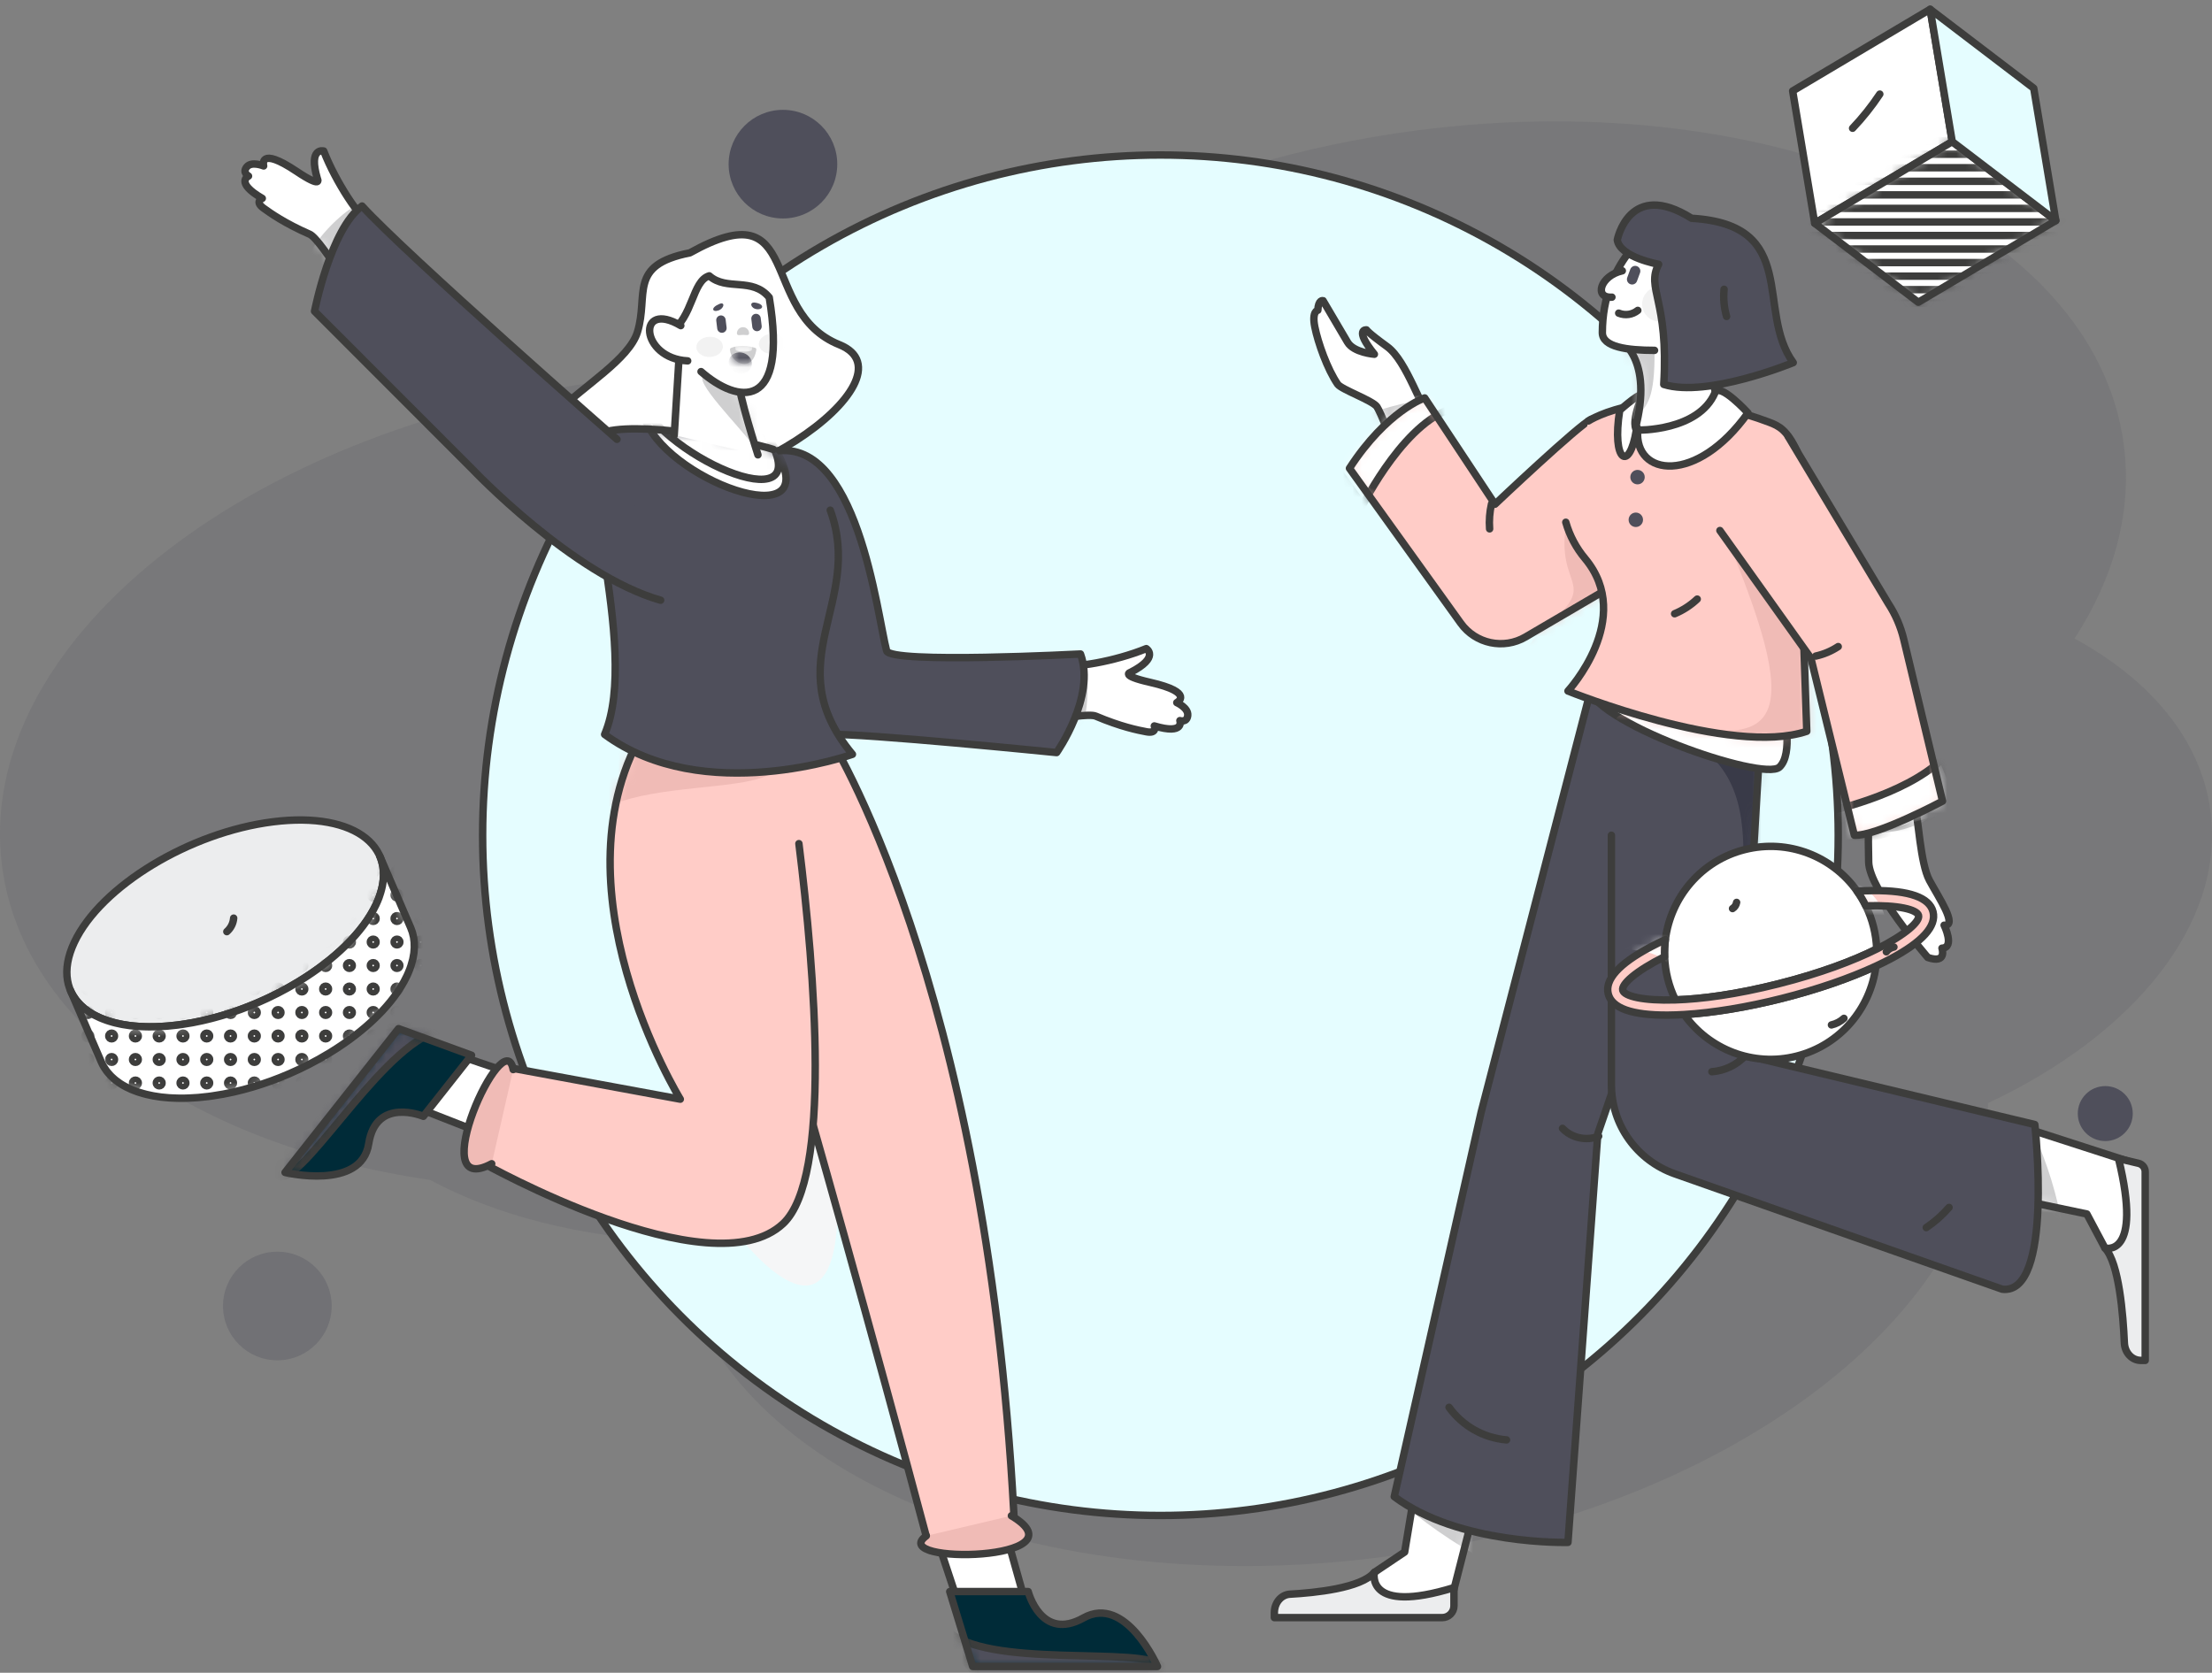 <svg width="238" height="180" viewBox="0 0 238 180" fill="none" xmlns="http://www.w3.org/2000/svg">
<rect x="0" y="0" width="238" height="180" fill="#808080" stroke="none"/>
<path opacity="0.15" d="M46.281 126.966C53.38 130.786 62.519 133.148 72.65 133.581C72.655 133.615 72.657 133.649 72.662 133.684C75.759 157.453 109.836 172.609 148.774 167.535C185.86 162.703 213.98 141.263 213.896 118.698C229.596 111.316 239.409 99.377 237.835 87.3C236.835 79.627 231.407 73.188 223.206 68.711C227.471 62.129 229.442 55.028 228.512 47.891C225.415 24.122 191.338 8.966 152.4 14.04C127.71 17.257 106.997 27.836 95.931 41.207C86.413 39.736 75.957 39.58 65.123 40.992C26.184 46.066 -2.871 69.448 0.226 93.217C2.484 110.546 21.211 123.295 46.281 126.966Z" fill="#4F4F5B"/>
<circle opacity="0.87" cx="88.858" cy="87.864" r="27.561" fill="white"/>
<circle cx="84.241" cy="17.664" r="5.844" fill="#4F4F5B"/>
<circle cx="226.517" cy="119.826" r="2.958" fill="#4F4F5B"/>
<circle opacity="0.3" cx="29.841" cy="140.532" r="5.844" fill="#4F4F5B"/>
<ellipse cx="124.856" cy="89.876" rx="72.927" ry="73.197" fill="#E5FDFF" stroke="#3D3D3C" stroke-width="0.8" stroke-linecap="round" stroke-linejoin="round"/>
<path d="M90.307 37.088C81.517 33.549 86.54 20.331 74.228 27.207C67.533 28.527 69.827 31.686 68.584 35.738C66.804 41.536 49.019 47.247 64.442 52.017C77.666 56.107 99.097 40.627 90.307 37.088Z" fill="white" stroke="#3D3D3C" stroke-width="0.8" stroke-linecap="round" stroke-linejoin="round"/>
<path d="M39.818 24.051C38.775 23.551 36.155 19.665 34.829 16.25C34.829 16.25 33.136 15.794 34.15 19.241C34.15 19.241 34.746 20.338 31.915 18.442C27.76 15.659 28.368 17.858 28.368 17.858C28.368 17.858 27.092 17.327 26.563 17.949C26.033 18.572 26.74 18.948 26.74 18.948C26.74 18.948 25.235 19.616 28.22 21.347C28.22 21.347 27.373 21.686 28.348 22.395C29.102 22.943 30.628 24.026 33.324 25.207C34.633 25.781 39.719 34.473 39.719 34.473L39.818 24.051Z" fill="white"/>
<mask id="mask0_38_3531" style="mask-type:alpha" maskUnits="userSpaceOnUse" x="26" y="16" width="14" height="19">
<path fill-rule="evenodd" clip-rule="evenodd" d="M39.818 24.051C38.775 23.551 36.155 19.665 34.829 16.25C34.829 16.25 33.136 15.794 34.15 19.241C34.15 19.241 34.746 20.338 31.915 18.442C27.76 15.659 28.368 17.858 28.368 17.858C28.368 17.858 27.092 17.327 26.563 17.949C26.033 18.572 26.74 18.948 26.74 18.948C26.74 18.948 25.235 19.616 28.22 21.347C28.22 21.347 27.373 21.686 28.348 22.395C29.102 22.943 30.628 24.026 33.324 25.207C34.633 25.781 39.719 34.473 39.719 34.473L39.818 24.051Z" fill="white"/>
</mask>
<g mask="url(#mask0_38_3531)">
<path d="M33.089 27.725C34.448 24.787 38.013 21.981 38.343 22.219C38.674 22.456 37.497 25.539 37.497 25.539L34.957 29.131" fill="#CFCFD0"/>
</g>
<path fill-rule="evenodd" clip-rule="evenodd" d="M39.818 24.051C38.775 23.551 36.155 19.665 34.829 16.25C34.829 16.25 33.136 15.794 34.15 19.241C34.15 19.241 34.746 20.338 31.915 18.442C27.76 15.659 28.368 17.858 28.368 17.858C28.368 17.858 27.092 17.327 26.563 17.949C26.033 18.572 26.74 18.948 26.74 18.948C26.74 18.948 25.235 19.616 28.22 21.347C28.22 21.347 27.373 21.686 28.348 22.395C29.102 22.943 30.628 24.026 33.324 25.207C34.633 25.781 39.719 34.473 39.719 34.473L39.818 24.051Z" stroke="#3D3D3C" stroke-width="0.8" stroke-linecap="round" stroke-linejoin="round"/>
<path d="M114.26 71.534C115.34 71.949 119.951 71.18 123.332 69.795C123.332 69.795 124.827 70.713 121.638 72.349C121.638 72.349 120.435 72.67 123.754 73.425C128.626 74.534 126.618 75.605 126.618 75.605C126.618 75.605 127.88 76.169 127.795 76.983C127.71 77.796 126.951 77.541 126.951 77.541C126.951 77.541 127.504 79.097 124.199 78.115C124.199 78.115 124.537 78.965 123.353 78.743C122.438 78.572 120.605 78.207 117.896 77.058C116.58 76.5 106.798 78.781 106.798 78.781L114.26 71.534Z" fill="white"/>
<mask id="mask1_38_3531" style="mask-type:alpha" maskUnits="userSpaceOnUse" x="106" y="69" width="22" height="10">
<path fill-rule="evenodd" clip-rule="evenodd" d="M114.26 71.534C115.34 71.949 119.951 71.18 123.332 69.795C123.332 69.795 124.827 70.713 121.638 72.349C121.638 72.349 120.435 72.67 123.754 73.425C128.626 74.534 126.618 75.605 126.618 75.605C126.618 75.605 127.88 76.169 127.795 76.983C127.71 77.796 126.951 77.541 126.951 77.541C126.951 77.541 127.504 79.097 124.199 78.115C124.199 78.115 124.537 78.965 123.353 78.743C122.438 78.572 120.605 78.207 117.896 77.058C116.58 76.5 106.798 78.781 106.798 78.781L114.26 71.534Z" fill="white"/>
</mask>
<g mask="url(#mask1_38_3531)">
<path d="M116.238 78.962C117.426 75.95 116.998 71.423 116.6 71.346C116.201 71.269 114.783 74.248 114.783 74.248L113.936 78.57" fill="#CFCFD0"/>
</g>
<path fill-rule="evenodd" clip-rule="evenodd" d="M114.26 71.534C115.34 71.949 119.951 71.18 123.332 69.795C123.332 69.795 124.827 70.713 121.638 72.349C121.638 72.349 120.435 72.67 123.754 73.425C128.626 74.534 126.618 75.605 126.618 75.605C126.618 75.605 127.88 76.169 127.795 76.983C127.71 77.796 126.951 77.541 126.951 77.541C126.951 77.541 127.504 79.097 124.199 78.115C124.199 78.115 124.537 78.965 123.353 78.743C122.438 78.572 120.605 78.207 117.896 77.058C116.58 76.5 106.798 78.781 106.798 78.781L114.26 71.534Z" stroke="#3D3D3C" stroke-width="0.8" stroke-linecap="round" stroke-linejoin="round"/>
<path d="M116.256 70.374C117.934 74.958 113.688 80.981 113.688 80.981C113.688 80.981 92.979 78.89 89.063 79.026C85.148 79.163 83.094 48.615 83.094 48.615C92.233 46.623 94.369 66.183 95.394 70.027C95.774 71.451 116.256 70.374 116.256 70.374Z" fill="#4F4F5B" stroke="#3D3D3C" stroke-width="0.8" stroke-linecap="round" stroke-linejoin="round"/>
<path d="M106.216 157.798L111.236 175.69L104.205 175.833L98.531 158.684L106.216 157.798Z" fill="white"/>
<mask id="mask2_38_3531" style="mask-type:alpha" maskUnits="userSpaceOnUse" x="98" y="157" width="14" height="19">
<path fill-rule="evenodd" clip-rule="evenodd" d="M106.216 157.798L111.236 175.69L104.205 175.833L98.531 158.684L106.216 157.798Z" fill="white"/>
</mask>
<g mask="url(#mask2_38_3531)">
<path d="M109.694 164.43C112.215 167.756 101.221 166.815 101.221 166.815L107.654 163.526" fill="#CFCFD0"/>
</g>
<path fill-rule="evenodd" clip-rule="evenodd" d="M106.216 157.798L111.236 175.69L104.205 175.833L98.531 158.684L106.216 157.798V157.798Z" stroke="#3D3D3C" stroke-width="0.8" stroke-linecap="round" stroke-linejoin="round"/>
<path d="M124.539 179.322C124.539 179.322 121.141 171.527 116.574 174.096C112.006 176.664 110.63 171.261 110.63 171.261H102.188L104.656 179.322L124.539 179.322Z" fill="#002B38"/>
<mask id="mask3_38_3531" style="mask-type:alpha" maskUnits="userSpaceOnUse" x="102" y="171" width="23" height="9">
<path fill-rule="evenodd" clip-rule="evenodd" d="M124.539 179.322C124.539 179.322 121.141 171.527 116.574 174.096C112.006 176.664 110.63 171.261 110.63 171.261H102.188L104.656 179.322L124.539 179.322Z" fill="white"/>
</mask>
<g mask="url(#mask3_38_3531)">
<path d="M101.731 175.292C105.958 179.728 123.148 177.029 125.129 179.328C127.111 181.626 107.148 182.502 107.148 182.502L101.45 176.133" fill="#4F4F5B"/>
<path d="M101.731 175.292C105.958 179.728 123.148 177.029 125.129 179.328C127.111 181.626 107.148 182.502 107.148 182.502L101.45 176.133" stroke="#3D3D3C" stroke-width="0.8" stroke-linecap="round" stroke-linejoin="round"/>
</g>
<path fill-rule="evenodd" clip-rule="evenodd" d="M124.539 179.322C124.539 179.322 121.141 171.527 116.574 174.096C112.006 176.664 110.63 171.261 110.63 171.261H102.188L104.656 179.322L124.539 179.322Z" stroke="#3D3D3C" stroke-width="0.8" stroke-linecap="round" stroke-linejoin="round"/>
<path d="M58.854 124.675L41.697 117.963L45.902 112.406L62.877 118.168L58.854 124.675Z" fill="white"/>
<mask id="mask4_38_3531" style="mask-type:alpha" maskUnits="userSpaceOnUse" x="41" y="112" width="22" height="13">
<path fill-rule="evenodd" clip-rule="evenodd" d="M58.854 124.675L41.697 117.963L45.902 112.406L62.877 118.168L58.854 124.675Z" fill="white"/>
</mask>
<g mask="url(#mask4_38_3531)">
<path d="M51.501 123.446C47.336 123.434 54.828 115.436 54.828 115.436L53.465 122.395" fill="#CFCFD0"/>
</g>
<path fill-rule="evenodd" clip-rule="evenodd" d="M58.854 124.675L41.697 117.963L45.902 112.406L62.877 118.168L58.854 124.675V124.675Z" stroke="#3D3D3C" stroke-width="0.8" stroke-linecap="round" stroke-linejoin="round"/>
<path d="M30.671 126.161C30.671 126.161 38.889 128.143 39.673 123.064C40.457 117.985 45.553 120.12 45.553 120.12L50.736 113.55L42.88 110.687L30.671 126.161Z" fill="#002B38"/>
<mask id="mask5_38_3531" style="mask-type:alpha" maskUnits="userSpaceOnUse" x="30" y="110" width="21" height="17">
<path fill-rule="evenodd" clip-rule="evenodd" d="M30.671 126.161C30.671 126.161 38.889 128.143 39.673 123.064C40.457 117.985 45.553 120.12 45.553 120.12L50.736 113.55L42.88 110.687L30.671 126.161Z" fill="white"/>
</mask>
<g mask="url(#mask5_38_3531)">
<path d="M47.847 110.802C41.761 111.459 33.329 126.439 30.303 126.617C27.278 126.795 38.848 110.738 38.848 110.738L47.357 110.084" fill="#4F4F5B"/>
<path d="M47.847 110.802C41.761 111.459 33.329 126.439 30.303 126.617C27.278 126.795 38.848 110.738 38.848 110.738L47.357 110.084" stroke="#3D3D3C" stroke-width="0.8" stroke-linecap="round" stroke-linejoin="round"/>
</g>
<path fill-rule="evenodd" clip-rule="evenodd" d="M30.671 126.161C30.671 126.161 38.889 128.143 39.673 123.064C40.457 117.985 45.553 120.12 45.553 120.12L50.736 113.55L42.88 110.687L30.671 126.161Z" stroke="#3D3D3C" stroke-width="0.8" stroke-linecap="round" stroke-linejoin="round"/>
<path d="M85.28 96.9C91.805 89.596 90.501 113.652 90.125 130.411C89.749 147.169 78.802 132.13 78.802 132.13" fill="#F5F6F7"/>
<path d="M100.065 166.815C106.848 167.311 109.128 163.662 109.128 163.662C109.114 163.391 109.1 163.121 109.085 162.851C106 105.315 89.069 79.027 89.069 79.027H78.574L77.906 88.416C77.906 88.416 86.623 116.406 100.065 166.815Z" fill="#FFCCC7" stroke="#3D3D3C" stroke-width="0.8" stroke-linecap="round" stroke-linejoin="round"/>
<path d="M84.27 79.043L69.559 78.13C58.978 95.201 73.197 118.277 73.197 118.277L55.08 114.938C50.65 118.588 51.916 125.127 51.916 125.127C51.916 125.127 76.519 138.959 84.27 131.659C89.473 126.76 87.692 104.734 85.958 90.779" fill="#FFCCC7"/>
<mask id="mask6_38_3531" style="mask-type:alpha" maskUnits="userSpaceOnUse" x="51" y="78" width="37" height="56">
<path fill-rule="evenodd" clip-rule="evenodd" d="M84.27 79.043L69.559 78.13C58.978 95.201 73.197 118.277 73.197 118.277L55.08 114.938C50.65 118.588 51.916 125.127 51.916 125.127C51.916 125.127 76.519 138.959 84.27 131.659C89.473 126.76 87.692 104.734 85.958 90.779" fill="white"/>
</mask>
<g mask="url(#mask6_38_3531)">
<path d="M62.877 91.799C60.206 81.175 90.769 87.799 81.9 79.798C73.032 71.796 57.903 74.977 57.903 74.977L52.598 78.13" fill="#F0BBB6"/>
</g>
<path d="M84.27 79.043L69.559 78.13C58.978 95.201 73.197 118.277 73.197 118.277L55.08 114.938C50.65 118.588 51.916 125.127 51.916 125.127C51.916 125.127 76.519 138.959 84.27 131.659C89.473 126.76 87.692 104.734 85.958 90.779" stroke="#3D3D3C" stroke-width="0.8" stroke-linecap="round" stroke-linejoin="round"/>
<path d="M83.213 48.361C79.793 47.264 68.026 45.18 64.574 46.656C61.122 48.132 69.019 69.742 65.055 79.026C75.734 86.886 91.718 81.168 91.718 81.168C83.467 71.249 92.98 64.836 89.331 54.897" fill="#4F4F5B"/>
<mask id="mask7_38_3531" style="mask-type:alpha" maskUnits="userSpaceOnUse" x="63" y="46" width="29" height="38">
<path fill-rule="evenodd" clip-rule="evenodd" d="M83.213 48.361C79.793 47.264 68.026 45.18 64.574 46.656C61.122 48.132 69.019 69.742 65.055 79.026C75.734 86.886 91.718 81.168 91.718 81.168C83.467 71.249 92.98 64.836 89.331 54.897" fill="white"/>
</mask>
<g mask="url(#mask7_38_3531)">
<path d="M69.481 45.314C72.322 52.106 89.883 58.14 82.978 47.629C76.073 37.118 70.993 41.891 70.993 41.891" fill="white"/>
<path d="M69.481 45.314C72.322 52.106 89.883 58.14 82.978 47.629C76.073 37.118 70.993 41.891 70.993 41.891" stroke="#3D3D3C" stroke-width="0.8" stroke-linecap="round" stroke-linejoin="round"/>
<path d="M68.625 42.721C71.466 49.513 89.076 56.806 82.171 46.294C75.266 35.783 70.186 40.556 70.186 40.556" fill="white"/>
<path d="M68.625 42.721C71.466 49.513 89.076 56.806 82.171 46.294C75.266 35.783 70.186 40.556 70.186 40.556" stroke="#3D3D3C" stroke-width="0.8" stroke-linecap="round" stroke-linejoin="round"/>
</g>
<path d="M83.213 48.361C79.793 47.264 68.026 45.18 64.574 46.656C61.122 48.132 69.019 69.742 65.055 79.026C75.734 86.886 91.718 81.168 91.718 81.168C83.467 71.249 92.98 64.836 89.331 54.897" stroke="#3D3D3C" stroke-width="0.8" stroke-linecap="round" stroke-linejoin="round"/>
<path d="M81.55 48.944C81.55 48.944 79.435 42.388 79.437 40.795L73.168 36.767L72.545 46.823" fill="white"/>
<mask id="mask8_38_3531" style="mask-type:alpha" maskUnits="userSpaceOnUse" x="72" y="36" width="10" height="13">
<path fill-rule="evenodd" clip-rule="evenodd" d="M81.55 48.944C81.55 48.944 79.435 42.388 79.437 40.795L73.168 36.767L72.545 46.823" fill="white"/>
</mask>
<g mask="url(#mask8_38_3531)">
<path d="M75.88 40.409C74.141 40.555 79.925 46.269 80.874 47.749C81.823 49.23 82.886 41.097 82.886 41.097L80.885 39.986" fill="#CFCFD0"/>
</g>
<path d="M81.55 48.944C81.55 48.944 79.435 42.388 79.437 40.795L73.168 36.767L72.545 46.823" stroke="#3D3D3C" stroke-width="0.8" stroke-linecap="round" stroke-linejoin="round"/>
<path d="M75.428 39.986C79.381 43.435 84.813 44.347 82.767 32.009C80.949 29.784 78.192 31.346 76.312 29.682C74.459 30.232 74.58 34.146 72.114 35.756C72.383 36.301 72.691 36.825 73.037 37.325" fill="white"/>
<mask id="mask9_38_3531" style="mask-type:alpha" maskUnits="userSpaceOnUse" x="72" y="29" width="12" height="14">
<path fill-rule="evenodd" clip-rule="evenodd" d="M75.428 39.986C79.381 43.435 84.813 44.347 82.767 32.009C80.949 29.784 78.192 31.346 76.312 29.682C74.459 30.232 74.58 34.146 72.114 35.756C72.383 36.301 72.691 36.825 73.037 37.325" fill="white"/>
</mask>
<g mask="url(#mask9_38_3531)">
<ellipse opacity="0.27" cx="83.079" cy="36.991" rx="1.426" ry="1.09" transform="rotate(-2.867 83.079 36.991)" fill="#CFCFD0"/>
<ellipse opacity="0.27" cx="76.352" cy="37.325" rx="1.426" ry="1.09" transform="rotate(-2.867 76.352 37.325)" fill="#CFCFD0"/>
<path d="M81.51 35.634C81.377 35.651 81.242 35.613 81.136 35.53C81.03 35.447 80.962 35.326 80.945 35.192L80.841 34.336C80.807 34.058 81.005 33.805 81.283 33.771C81.561 33.737 81.813 33.935 81.847 34.213L81.952 35.069C81.968 35.203 81.931 35.337 81.848 35.443C81.765 35.549 81.644 35.618 81.51 35.634Z" fill="#4F4F5B"/>
<path d="M77.736 35.807C77.458 35.841 77.205 35.643 77.171 35.365L77.066 34.509C77.032 34.231 77.23 33.978 77.508 33.944C77.786 33.91 78.039 34.108 78.073 34.386L78.178 35.242C78.212 35.52 78.014 35.773 77.736 35.807V35.807Z" fill="#4F4F5B"/>
<path d="M81.265 32.565C82.328 32.74 82.114 33.337 81.442 33.271C80.769 33.205 80.57 32.451 81.265 32.565Z" fill="#4F4F5B"/>
<path d="M77.39 32.71C76.4 33.136 76.668 33.63 77.304 33.404C77.941 33.178 78.037 32.431 77.39 32.71Z" fill="#4F4F5B"/>
<path d="M79.289 35.832C79.292 36.176 79.584 36.038 79.946 36.035C80.308 36.032 80.603 36.166 80.6 35.822C80.579 35.473 80.289 35.201 79.939 35.204C79.59 35.207 79.304 35.483 79.289 35.832Z" fill="#CFCFD0"/>
<path d="M81.377 37.638C80.989 40.13 78.63 39.163 78.543 37.623C78.54 37.544 78.587 37.471 78.66 37.44C78.971 37.308 79.874 37.023 81.24 37.423C81.333 37.451 81.391 37.542 81.377 37.638Z" fill="#CFCFD0"/>
<mask id="mask10_38_3531" style="mask-type:alpha" maskUnits="userSpaceOnUse" x="78" y="37" width="4" height="3">
<path fill-rule="evenodd" clip-rule="evenodd" d="M81.377 37.638C80.989 40.13 78.63 39.163 78.543 37.623C78.54 37.544 78.587 37.471 78.66 37.44C78.971 37.308 79.874 37.023 81.24 37.423C81.333 37.451 81.391 37.542 81.377 37.638Z" fill="white"/>
</mask>
<g mask="url(#mask10_38_3531)">
<ellipse cx="79.651" cy="39.057" rx="1.128" ry="1.26" transform="rotate(-71.962 79.651 39.057)" fill="#4F4F5B"/>
<path d="M80.933 37.251C80.933 37.415 80.919 37.638 80.876 37.679C80.615 37.931 79.341 37.829 79.166 37.687C79.117 37.648 79.107 37.119 79.107 37.119L80.738 37.163" fill="white"/>
</g>
</g>
<path d="M75.428 39.986C79.381 43.435 84.813 44.347 82.767 32.009C80.949 29.784 78.192 31.346 76.312 29.682C74.459 30.232 74.58 34.146 72.114 35.756C72.383 36.301 72.691 36.825 73.037 37.325" stroke="#3D3D3C" stroke-width="0.8" stroke-linecap="round" stroke-linejoin="round"/>
<path d="M73.25 35.039C68.479 32.213 68.86 38.574 73.99 38.833L73.25 35.039Z" fill="white"/>
<path d="M73.25 35.039C68.479 32.213 68.86 38.574 73.99 38.833" stroke="#3D3D3C" stroke-width="0.8" stroke-linecap="round" stroke-linejoin="round"/>
<path d="M66.384 47.272C66.384 47.272 43.641 27.329 38.953 22.169C35.568 24.62 33.844 33.492 33.844 33.492L50.806 50.466C50.806 50.466 61.634 61.906 71.081 64.587" fill="#4F4F5B"/>
<path d="M66.384 47.272C66.384 47.272 43.641 27.329 38.953 22.169C35.568 24.62 33.844 33.492 33.844 33.492L50.806 50.466C50.806 50.466 61.634 61.906 71.081 64.587" stroke="#3D3D3C" stroke-width="0.8" stroke-linecap="round" stroke-linejoin="round"/>
<path d="M108.821 163.103C117.017 167.994 95.295 168.413 99.666 165.265L108.821 163.103Z" fill="#F0BBB6"/>
<path d="M108.821 163.103C117.017 167.994 95.295 168.413 99.666 165.265" stroke="#3D3D3C" stroke-width="0.8" stroke-linecap="round" stroke-linejoin="round"/>
<path d="M52.907 125.224C45.439 129.222 54.274 109.774 55.216 115.091L52.907 125.224Z" fill="#F0BBB6"/>
<path d="M52.907 125.224C45.439 129.222 54.274 109.774 55.216 115.091" stroke="#3D3D3C" stroke-width="0.8" stroke-linecap="round" stroke-linejoin="round"/>
<path d="M154.287 45.586C152.911 44.159 151.409 38.869 149.257 37.304C147.105 35.739 147.025 35.496 147.025 35.496C147.025 35.496 145.643 35.345 147.876 38.118C147.876 38.118 145.651 37.953 144.983 36.811C144.315 35.669 142.358 32.355 142.358 32.355C142.358 32.355 141.843 32.193 141.792 33.386C141.792 33.386 141.124 33.47 141.466 35.176C141.809 36.882 142.813 39.723 143.921 41.336C144.32 41.916 147.731 43.108 148.159 43.78C148.587 44.453 149.764 47.475 149.764 47.475L154.287 45.586Z" fill="white"/>
<mask id="mask11_38_3531" style="mask-type:alpha" maskUnits="userSpaceOnUse" x="141" y="32" width="14" height="16">
<path fill-rule="evenodd" clip-rule="evenodd" d="M154.287 45.586C152.911 44.159 151.409 38.869 149.257 37.304C147.105 35.739 147.025 35.496 147.025 35.496C147.025 35.496 145.643 35.345 147.876 38.118C147.876 38.118 145.651 37.953 144.983 36.811C144.315 35.669 142.358 32.355 142.358 32.355C142.358 32.355 141.843 32.193 141.792 33.386C141.792 33.386 141.124 33.47 141.466 35.176C141.809 36.882 142.813 39.723 143.921 41.336C144.32 41.916 147.731 43.108 148.159 43.78C148.587 44.453 149.764 47.475 149.764 47.475L154.287 45.586Z" fill="white"/>
</mask>
<g mask="url(#mask11_38_3531)">
<path d="M146.144 45.391C146.493 44.233 152.792 43.031 152.792 43.031L152.684 44.87L150.574 46.165" fill="#CFCFD0"/>
</g>
<path fill-rule="evenodd" clip-rule="evenodd" d="M154.287 45.586C152.911 44.159 151.409 38.869 149.257 37.304C147.105 35.739 147.025 35.496 147.025 35.496C147.025 35.496 145.643 35.345 147.876 38.118C147.876 38.118 145.651 37.953 144.983 36.811C144.315 35.669 142.358 32.355 142.358 32.355C142.358 32.355 141.843 32.193 141.792 33.386C141.792 33.386 141.124 33.47 141.466 35.176C141.809 36.882 142.813 39.723 143.921 41.336C144.32 41.916 147.731 43.108 148.159 43.78C148.587 44.453 149.764 47.475 149.764 47.475L154.287 45.586Z" stroke="#3D3D3C" stroke-width="0.8" stroke-linecap="round" stroke-linejoin="round"/>
<path d="M146.363 172.532L147.872 169.195L151.133 167.007L152.983 155.848L160.625 154.645L156.049 172.532H146.363Z" fill="white"/>
<mask id="mask12_38_3531" style="mask-type:alpha" maskUnits="userSpaceOnUse" x="146" y="154" width="15" height="19">
<path fill-rule="evenodd" clip-rule="evenodd" d="M146.363 172.532L147.872 169.195L151.133 167.007L152.983 155.848L160.625 154.645L156.049 172.532H146.363Z" fill="white"/>
</mask>
<g mask="url(#mask12_38_3531)">
<path d="M168.705 170.61C159.635 170.001 150.014 161.045 150.014 161.045L160.625 162.323L161.456 163.588" fill="#CFCFD0"/>
</g>
<path fill-rule="evenodd" clip-rule="evenodd" d="M146.363 172.532L147.872 169.195L151.133 167.007L152.983 155.848L160.625 154.645L156.049 172.532H146.363V172.532Z" stroke="#3D3D3C" stroke-width="0.8" stroke-linecap="round" stroke-linejoin="round"/>
<path d="M229.451 135.992L226.482 134.297L224.535 130.632L214.605 128.553L213.534 119.965L229.451 125.107V135.992Z" fill="white"/>
<mask id="mask13_38_3531" style="mask-type:alpha" maskUnits="userSpaceOnUse" x="213" y="119" width="17" height="17">
<path fill-rule="evenodd" clip-rule="evenodd" d="M229.451 135.992L226.482 134.297L224.535 130.632L214.605 128.553L213.534 119.965L229.451 125.107V135.992Z" fill="white"/>
</mask>
<g mask="url(#mask13_38_3531)">
<path d="M217.978 120.277C221.863 127.59 222.349 135.146 222.349 135.146L214.942 132.83L216.885 126.676" fill="#CFCFD0"/>
</g>
<path fill-rule="evenodd" clip-rule="evenodd" d="M229.451 135.992L226.482 134.297L224.535 130.632L214.605 128.553L213.534 119.965L229.451 125.107V135.992V135.992Z" stroke="#3D3D3C" stroke-width="0.8" stroke-linecap="round" stroke-linejoin="round"/>
<path d="M168.705 165.968C168.705 165.968 157.023 166.296 150.014 161.045L159.359 119.691L171.625 72.431L187.396 77.025L171.917 121.989L168.705 165.968Z" fill="#4F4F5B"/>
<path fill-rule="evenodd" clip-rule="evenodd" d="M168.705 165.968C168.705 165.968 157.023 166.296 150.014 161.045L159.359 119.691L171.625 72.431L187.396 77.025L171.917 121.989L168.705 165.968Z" stroke="#3D3D3C" stroke-width="0.8" stroke-linecap="round" stroke-linejoin="round"/>
<path d="M173.378 74.687H189.672L187.396 113.456L218.937 121.005C218.937 121.005 220.982 139.384 215.433 138.727L180.203 126.311C176.111 124.869 173.378 121.031 173.378 116.728V89.877" fill="#4F4F5B"/>
<mask id="mask14_38_3531" style="mask-type:alpha" maskUnits="userSpaceOnUse" x="173" y="74" width="47" height="65">
<path fill-rule="evenodd" clip-rule="evenodd" d="M173.378 74.687H189.672L187.396 113.456L218.937 121.005C218.937 121.005 220.982 139.384 215.433 138.727L180.203 126.311C176.111 124.869 173.378 121.031 173.378 116.728V89.877" fill="white"/>
</mask>
<g mask="url(#mask14_38_3531)">
<path opacity="0.51" d="M187.598 110.014C185.655 93.317 193.057 82.149 176.002 77.083C158.947 72.017 186.917 73.538 186.917 73.538L190.316 78L197.031 104.678" fill="#242635"/>
</g>
<path d="M173.378 74.687H189.672L187.396 113.456L218.937 121.005C218.937 121.005 220.982 139.384 215.433 138.727L180.203 126.311C176.111 124.869 173.378 121.031 173.378 116.728V89.877" stroke="#3D3D3C" stroke-width="0.8" stroke-linecap="round" stroke-linejoin="round"/>
<path d="M191.926 76.6C191.926 76.6 192.978 81.109 191.465 82.541C189.751 84.164 170.879 77.624 170.798 73.659C170.718 69.694 191.926 76.6 191.926 76.6Z" fill="white" stroke="#3D3D3C" stroke-width="0.8" stroke-linecap="round" stroke-linejoin="round"/>
<path d="M153.289 42.82C153.289 42.82 149.232 44.171 145.195 50.391L157.166 67.055C158.759 69.278 161.783 69.921 164.142 68.539L176.006 61.585C176.006 61.585 172.482 44.602 171.227 45.112C169.972 45.622 160.855 54.257 160.855 54.257L153.289 42.82Z" fill="#FFCCC7"/>
<mask id="mask15_38_3531" style="mask-type:alpha" maskUnits="userSpaceOnUse" x="145" y="42" width="32" height="28">
<path fill-rule="evenodd" clip-rule="evenodd" d="M153.289 42.82C153.289 42.82 149.232 44.171 145.195 50.391L157.166 67.055C158.759 69.278 161.783 69.921 164.142 68.539L176.006 61.585C176.006 61.585 172.482 44.602 171.227 45.112C169.972 45.622 160.855 54.257 160.855 54.257L153.289 42.82Z" fill="white"/>
</mask>
<g mask="url(#mask15_38_3531)">
<path d="M170.165 50.901C164.997 63.69 173.055 61.635 166.819 66.969C160.584 72.303 165.873 74.354 166.714 74.716C167.556 75.078 181.859 63.858 181.379 63.737C180.898 63.617 172.996 53.426 172.996 53.426" fill="#F0BBB6"/>
<path d="M156.91 43.786C151.405 44.761 146.629 54.348 146.629 54.348L142.825 49.067L153.753 38.423" fill="white"/>
<path d="M156.91 43.786C151.405 44.761 146.629 54.348 146.629 54.348L142.825 49.067L153.753 38.423" stroke="#3D3D3C" stroke-width="0.8" stroke-linecap="round" stroke-linejoin="round"/>
</g>
<path fill-rule="evenodd" clip-rule="evenodd" d="M153.289 42.82C153.289 42.82 149.232 44.171 145.195 50.391L157.166 67.055C158.759 69.278 161.783 69.921 164.142 68.539L176.006 61.585C176.006 61.585 172.482 44.602 171.227 45.112C169.972 45.622 160.855 54.257 160.855 54.257L153.289 42.82Z" stroke="#3D3D3C" stroke-width="0.8" stroke-linecap="round" stroke-linejoin="round"/>
<path d="M170.904 45.299C170.904 45.299 177.862 40.724 190.339 45.429C191.429 45.84 192.263 46.251 193.375 48.596L194.4 78.689C186.203 81.442 168.705 74.357 168.705 74.357C168.705 74.357 175.913 66.563 170.557 60.117C169.592 58.972 168.882 57.635 168.472 56.195" fill="#FFCCC7"/>
<mask id="mask16_38_3531" style="mask-type:alpha" maskUnits="userSpaceOnUse" x="168" y="43" width="27" height="37">
<path fill-rule="evenodd" clip-rule="evenodd" d="M170.904 45.299C170.904 45.299 177.862 40.724 190.339 45.429C191.429 45.84 192.263 46.251 193.375 48.596L194.4 78.689C186.203 81.442 168.705 74.357 168.705 74.357C168.705 74.357 175.913 66.563 170.557 60.117C169.592 58.972 168.882 57.635 168.472 56.195" fill="white"/>
</mask>
<g mask="url(#mask16_38_3531)">
<path d="M190.746 56.204L185.994 58.405C194.4 78.689 191.044 80.605 177.862 77.388C164.681 74.172 188.869 88.372 188.869 88.372L205.098 81.238L197.869 62.96L190.746 56.204Z" fill="#F0BBB6"/>
</g>
<path d="M170.904 45.299C170.904 45.299 177.862 40.724 190.339 45.429C191.429 45.84 192.263 46.251 193.375 48.596L194.4 78.689C186.203 81.442 168.705 74.357 168.705 74.357C168.705 74.357 175.913 66.563 170.557 60.117C169.592 58.972 168.882 57.635 168.472 56.195" stroke="#3D3D3C" stroke-width="0.8" stroke-linecap="round" stroke-linejoin="round"/>
<path d="M204.345 75.783C204.345 75.783 205.708 86.076 206.054 86.992C206.4 87.907 206.607 92.886 207.594 94.723C208.581 96.56 210.706 99.677 209.178 99.557C209.178 99.557 210.368 101.972 208.946 102.03C208.946 102.03 209.523 103.754 207.417 103.028C207.417 103.028 201.136 95.789 201.061 92.785C200.985 89.781 201.054 87.273 201.054 87.273L196.149 73.538L204.345 75.783Z" fill="white"/>
<mask id="mask17_38_3531" style="mask-type:alpha" maskUnits="userSpaceOnUse" x="196" y="73" width="14" height="31">
<path fill-rule="evenodd" clip-rule="evenodd" d="M204.345 75.783C204.345 75.783 205.708 86.076 206.054 86.992C206.4 87.907 206.607 92.886 207.594 94.723C208.581 96.56 210.706 99.677 209.178 99.557C209.178 99.557 210.368 101.972 208.946 102.03C208.946 102.03 209.523 103.754 207.417 103.028C207.417 103.028 201.136 95.789 201.061 92.785C200.985 89.781 201.054 87.273 201.054 87.273L196.149 73.538L204.345 75.783Z" fill="white"/>
</mask>
<g mask="url(#mask17_38_3531)">
<path d="M208.406 87.495C204.52 90.379 200.27 89.485 200.27 89.485L206.625 85.179L210.834 86.967" fill="#CFCFD0"/>
</g>
<path fill-rule="evenodd" clip-rule="evenodd" d="M204.345 75.783C204.345 75.783 205.708 86.076 206.054 86.992C206.4 87.907 206.607 92.886 207.594 94.723C208.581 96.56 210.706 99.677 209.178 99.557C209.178 99.557 210.368 101.972 208.946 102.03C208.946 102.03 209.523 103.754 207.417 103.028C207.417 103.028 201.136 95.789 201.061 92.785C200.985 89.781 201.054 87.273 201.054 87.273L196.149 73.538L204.345 75.783Z" stroke="#3D3D3C" stroke-width="0.8" stroke-linecap="round" stroke-linejoin="round"/>
<path d="M156.439 170.836V172.805C156.435 173.503 155.866 174.067 155.168 174.064H137.115V173.53C137.115 172.468 137.848 171.594 138.792 171.543C141.447 171.398 146.461 170.9 147.872 169.195C147.872 169.195 146.85 173.79 156.439 170.836Z" fill="#ECEDEE" stroke="#3D3D3C" stroke-width="0.8" stroke-linecap="round" stroke-linejoin="round"/>
<path d="M227.942 124.67L230.09 125.177C230.513 125.276 230.813 125.652 230.814 126.086V146.386H230.339C229.394 146.386 228.617 145.562 228.571 144.501C228.442 141.518 227.999 135.883 226.482 134.297C226.482 134.297 230.571 135.446 227.942 124.67Z" fill="#ECEDEE" stroke="#3D3D3C" stroke-width="0.8" stroke-linecap="round" stroke-linejoin="round"/>
<path d="M192.385 46.944L203.161 64.924C203.938 66.11 204.504 67.421 204.834 68.799L209.008 86.208C209.008 86.208 201.852 90.019 199.516 89.872L194.843 70.819L185.054 57.087" fill="#FFCCC7"/>
<mask id="mask18_38_3531" style="mask-type:alpha" maskUnits="userSpaceOnUse" x="185" y="46" width="25" height="44">
<path fill-rule="evenodd" clip-rule="evenodd" d="M192.385 46.944L203.161 64.924C203.938 66.11 204.504 67.421 204.834 68.799L209.008 86.208C209.008 86.208 201.852 90.019 199.516 89.872L194.843 70.819L185.054 57.087" fill="white"/>
</mask>
<g mask="url(#mask18_38_3531)">
<path d="M209.008 81.647C204.891 85.669 196.341 87.397 196.341 87.397L197.966 91.031L211.387 87.397L209.262 82.256" fill="white"/>
<path d="M209.008 81.647C204.891 85.669 196.341 87.397 196.341 87.397L197.966 91.031L211.387 87.397L209.262 82.256" stroke="#3D3D3C" stroke-width="0.8" stroke-linecap="round" stroke-linejoin="round"/>
</g>
<path d="M192.385 46.944L203.161 64.924C203.938 66.11 204.504 67.421 204.834 68.799L209.008 86.208C209.008 86.208 201.852 90.019 199.516 89.872L194.843 70.819L185.054 57.087" stroke="#3D3D3C" stroke-width="0.8" stroke-linecap="round" stroke-linejoin="round"/>
<path d="M176.068 46.251C175.325 50.901 173.389 49.669 174.273 44.151C174.273 44.151 177.063 41.64 176.595 42.82C175.477 45.641 176.068 46.251 176.068 46.251Z" fill="white" stroke="#3D3D3C" stroke-width="0.8" stroke-linecap="round" stroke-linejoin="round"/>
<path d="M174.734 34.77L174.012 36.398C174.012 36.398 177.833 38.15 176.092 45.537C176.043 45.728 176.082 45.931 176.199 46.09C176.315 46.249 176.497 46.348 176.693 46.359C178.87 46.466 184.748 46.477 184.748 43.479C184.748 41.552 182.21 34.77 182.21 34.77L174.734 34.77Z" fill="white"/>
<mask id="mask19_38_3531" style="mask-type:alpha" maskUnits="userSpaceOnUse" x="174" y="34" width="11" height="13">
<path fill-rule="evenodd" clip-rule="evenodd" d="M174.734 34.77L174.012 36.398C174.012 36.398 177.833 38.15 176.092 45.537C176.043 45.728 176.082 45.931 176.199 46.09C176.315 46.249 176.496 46.348 176.693 46.359C178.87 46.466 184.748 46.477 184.748 43.479C184.748 41.552 182.21 34.77 182.21 34.77L174.734 34.77Z" fill="white"/>
</mask>
<g mask="url(#mask19_38_3531)">
<path d="M178.02 37.7C178.066 42.82 177.268 43.75 175.895 44.99C174.522 46.23 172.712 37.685 172.712 37.685L174.63 35.449L180.816 36.629L180.44 36.557" fill="#CFCFD0"/>
</g>
<path fill-rule="evenodd" clip-rule="evenodd" d="M174.734 34.77L174.012 36.398C174.012 36.398 177.833 38.15 176.092 45.537C176.043 45.728 176.082 45.931 176.199 46.09C176.315 46.249 176.497 46.348 176.693 46.359C178.87 46.466 184.748 46.477 184.748 43.479C184.748 41.552 182.21 34.77 182.21 34.77L174.734 34.77Z" stroke="#3D3D3C" stroke-width="0.8" stroke-linecap="round" stroke-linejoin="round"/>
<path d="M183.003 37.494L183.32 28.667L182.403 25.815L177.862 24.665C177.862 24.665 172.419 28.019 172.404 35.788C172.401 37.357 175.096 37.698 178.02 37.7" fill="white"/>
<path d="M183.003 37.494L183.32 28.667L182.403 25.815L177.862 24.665C177.862 24.665 172.419 28.019 172.404 35.788C172.401 37.357 175.096 37.698 178.02 37.7" stroke="#3D3D3C" stroke-width="0.8" stroke-linecap="round" stroke-linejoin="round"/>
<path d="M175.415 30.581C175.554 30.633 175.707 30.627 175.842 30.564C175.976 30.502 176.081 30.389 176.132 30.25L176.458 29.362C176.565 29.072 176.418 28.75 176.128 28.642C175.989 28.591 175.835 28.597 175.701 28.659C175.566 28.722 175.462 28.835 175.411 28.974L175.084 29.862C174.977 30.151 175.125 30.473 175.415 30.581Z" fill="#4F4F5B"/>
<path d="M176.309 26.711C177.917 27.227 178.026 28.016 177.001 27.759C175.975 27.502 175.259 26.374 176.309 26.711Z" fill="#4F4F5B"/>
<path d="M174.551 29.139C172.167 29.665 171.475 32.112 173.435 31.977L174.551 29.139Z" fill="white"/>
<path d="M174.551 29.139C172.167 29.665 171.475 32.112 173.435 31.977" stroke="#3D3D3C" stroke-width="0.8" stroke-linecap="round" stroke-linejoin="round"/>
<ellipse opacity="0.27" cx="178.562" cy="32.721" rx="1.875" ry="1.882" fill="#CFCFD0"/>
<path d="M176.218 33.4C175.64 33.867 174.852 33.981 174.164 33.696L176.218 33.4Z" fill="white"/>
<path d="M176.218 33.4C175.64 33.867 174.852 33.981 174.164 33.696" stroke="#3D3D3C" stroke-width="0.8" stroke-linecap="round" stroke-linejoin="round"/>
<path d="M182.924 32.038C183.067 31.874 183.295 31.812 183.502 31.883C183.708 31.953 183.852 32.14 183.866 32.358C183.88 32.575 183.761 32.78 183.565 32.875" fill="#F5F6F7"/>
<path d="M182.924 32.038C183.067 31.874 183.295 31.812 183.502 31.883C183.708 31.953 183.852 32.14 183.866 32.358C183.88 32.575 183.761 32.78 183.565 32.875" stroke="#3D3D3C" stroke-width="0.8" stroke-linecap="round" stroke-linejoin="round"/>
<path d="M192.942 39.02C192.942 39.02 183.687 42.837 179.012 41.365C179.562 32.256 177.087 31.06 178.462 28.437C178.462 28.437 174.287 27.701 174.012 25.815C174.012 25.815 175.289 19.255 182.008 23.488C193.741 24.178 188.863 33.407 192.942 39.02Z" fill="#4F4F5B" stroke="#3D3D3C" stroke-width="0.8" stroke-linecap="round" stroke-linejoin="round"/>
<path d="M176.205 46.284C175.826 51.304 182.55 52.154 188.074 44.435C188.074 44.435 185.024 41.097 184.523 42.263C182.732 46.426 176.205 46.284 176.205 46.284Z" fill="white" stroke="#3D3D3C" stroke-width="0.8" stroke-linecap="round" stroke-linejoin="round"/>
<ellipse cx="176.189" cy="51.342" rx="0.775" ry="0.778" fill="#4F4F5B"/>
<ellipse cx="176.006" cy="55.932" rx="0.775" ry="0.778" fill="#4F4F5B"/>
<path d="M185.503 31.129C185.405 32.113 185.496 33.106 185.772 34.055L185.503 31.129Z" fill="#F5F6F7"/>
<path d="M185.503 31.129C185.405 32.113 185.496 33.106 185.772 34.055" stroke="#3D3D3C" stroke-width="0.8" stroke-linecap="round" stroke-linejoin="round"/>
<path d="M160.48 54.219C160.276 55.099 160.207 56.005 160.274 56.907L160.48 54.219Z" fill="#F5F6F7"/>
<path d="M160.48 54.219C160.276 55.099 160.207 56.005 160.274 56.907" stroke="#3D3D3C" stroke-width="0.8" stroke-linecap="round" stroke-linejoin="round"/>
<path d="M195.368 70.597C196.229 70.406 197.047 70.06 197.783 69.575L195.368 70.597Z" fill="#F5F6F7"/>
<path d="M195.368 70.597C196.229 70.406 197.047 70.06 197.783 69.575" stroke="#3D3D3C" stroke-width="0.8" stroke-linecap="round" stroke-linejoin="round"/>
<path d="M182.612 64.465C181.904 65.134 181.08 65.669 180.18 66.042L182.612 64.465Z" fill="#F5F6F7"/>
<path d="M182.612 64.465C181.904 65.134 181.08 65.669 180.18 66.042" stroke="#3D3D3C" stroke-width="0.8" stroke-linecap="round" stroke-linejoin="round"/>
<path d="M187.821 113.567C186.878 114.592 185.58 115.22 184.191 115.322" stroke="#3D3D3C" stroke-width="0.8" stroke-linecap="round" stroke-linejoin="round"/>
<path d="M172.009 122.26C170.705 122.805 169.082 122.452 168.119 121.417" stroke="#3D3D3C" stroke-width="0.8" stroke-linecap="round" stroke-linejoin="round"/>
<path d="M155.91 151.435C157.364 153.448 159.622 154.728 162.096 154.939" stroke="#3D3D3C" stroke-width="0.8" stroke-linecap="round" stroke-linejoin="round"/>
<path d="M209.707 129.926C208.989 130.754 208.164 131.484 207.255 132.096L209.707 129.926Z" fill="#F5F6F7"/>
<path d="M209.707 129.926C208.989 130.754 208.164 131.484 207.255 132.096" stroke="#3D3D3C" stroke-width="0.8" stroke-linecap="round" stroke-linejoin="round"/>
<path d="M29.378 88.428C38.346 87.3 43.31 91.284 40.468 97.323C37.626 103.363 28.053 109.174 19.086 110.301C10.115 111.429 5.151 107.445 7.993 101.405C10.835 95.366 20.408 89.555 29.378 88.428Z" fill="#ECEDEE" stroke="#3D3D3C" stroke-width="0.8" stroke-linecap="round" stroke-linejoin="round"/>
<path d="M44.533 102.558C44.541 102.494 44.541 102.433 44.548 102.37C44.557 102.277 44.565 102.185 44.569 102.095C44.572 102.049 44.579 102.003 44.58 101.958C44.582 101.884 44.576 101.814 44.575 101.741C44.574 101.656 44.574 101.571 44.569 101.488C44.568 101.454 44.57 101.419 44.567 101.386C44.561 101.301 44.545 101.22 44.535 101.137C44.525 101.06 44.518 100.982 44.505 100.906C44.501 100.884 44.5 100.86 44.496 100.838C44.478 100.743 44.45 100.651 44.427 100.558C44.409 100.487 44.395 100.415 44.375 100.346C44.371 100.334 44.369 100.32 44.365 100.307C44.315 100.144 44.256 99.985 44.189 99.829L40.875 92.143C40.947 92.311 41.009 92.484 41.061 92.66C41.081 92.729 41.095 92.801 41.112 92.871C41.141 92.986 41.17 93.101 41.19 93.22C41.203 93.295 41.211 93.374 41.22 93.451C41.235 93.567 41.248 93.683 41.255 93.801C41.26 93.885 41.26 93.97 41.261 94.055C41.262 94.172 41.261 94.289 41.255 94.409C41.251 94.499 41.242 94.591 41.233 94.683C41.222 94.801 41.207 94.919 41.189 95.04C41.173 95.14 41.155 95.241 41.135 95.343C41.111 95.459 41.084 95.576 41.054 95.694C41.025 95.811 40.992 95.929 40.956 96.048C40.904 96.221 40.851 96.394 40.785 96.571C40.782 96.58 40.779 96.588 40.776 96.596C40.686 96.835 40.583 97.078 40.468 97.323C40.376 97.519 40.276 97.713 40.171 97.908C40.121 98 40.065 98.092 40.012 98.184C39.957 98.28 39.904 98.376 39.845 98.471C39.789 98.563 39.727 98.655 39.668 98.747C39.606 98.842 39.547 98.938 39.483 99.033C39.361 99.211 39.234 99.389 39.102 99.567C39.091 99.582 39.079 99.596 39.068 99.612C38.945 99.774 38.819 99.936 38.688 100.098C38.64 100.158 38.588 100.217 38.539 100.276C38.442 100.393 38.345 100.509 38.244 100.624C38.183 100.694 38.119 100.763 38.057 100.832C37.961 100.938 37.865 101.044 37.766 101.15C37.712 101.207 37.656 101.265 37.6 101.322C37.495 101.431 37.388 101.54 37.28 101.648C37.219 101.708 37.158 101.768 37.096 101.828C36.984 101.937 36.87 102.045 36.754 102.153C36.696 102.208 36.638 102.263 36.578 102.317C36.434 102.449 36.286 102.58 36.136 102.71C36.105 102.738 36.074 102.766 36.042 102.794C35.85 102.959 35.655 103.122 35.456 103.284C35.417 103.315 35.377 103.346 35.337 103.377C35.176 103.507 35.013 103.636 34.847 103.763C34.773 103.82 34.697 103.876 34.622 103.932C34.488 104.033 34.354 104.133 34.217 104.233C34.13 104.295 34.042 104.357 33.954 104.419C33.828 104.508 33.701 104.598 33.572 104.686C33.445 104.773 33.316 104.859 33.188 104.944C33.08 105.015 32.973 105.087 32.864 105.158C32.732 105.244 32.597 105.328 32.462 105.412C32.359 105.477 32.256 105.542 32.151 105.606C31.806 105.817 31.454 106.023 31.096 106.223C31.014 106.269 30.932 106.314 30.85 106.36C30.567 106.516 30.282 106.668 29.993 106.818C29.949 106.84 29.906 106.864 29.862 106.886C29.554 107.044 29.243 107.196 28.928 107.345C28.838 107.388 28.747 107.429 28.657 107.471C28.438 107.572 28.219 107.671 27.999 107.768C27.892 107.815 27.785 107.862 27.677 107.908C27.469 107.997 27.261 108.083 27.051 108.168C26.95 108.209 26.85 108.251 26.749 108.29C26.497 108.39 26.244 108.486 25.99 108.579C25.938 108.598 25.887 108.619 25.835 108.638C25.531 108.748 25.226 108.854 24.92 108.955C24.834 108.983 24.748 109.01 24.662 109.037C24.439 109.109 24.215 109.18 23.991 109.247C23.88 109.281 23.769 109.312 23.659 109.344C23.451 109.404 23.244 109.461 23.036 109.517C22.922 109.548 22.808 109.578 22.693 109.607C22.466 109.665 22.24 109.72 22.013 109.772C21.917 109.794 21.821 109.818 21.725 109.839C21.389 109.914 21.053 109.982 20.717 110.046C20.662 110.056 20.606 110.064 20.55 110.074C20.238 110.131 19.925 110.181 19.613 110.226C19.437 110.252 19.261 110.279 19.085 110.301C18.725 110.346 18.371 110.382 18.024 110.411C17.953 110.417 17.884 110.421 17.814 110.426C17.556 110.445 17.302 110.46 17.052 110.471C16.95 110.475 16.849 110.478 16.748 110.481C16.536 110.486 16.328 110.488 16.122 110.487C16.005 110.487 15.888 110.487 15.773 110.485C15.56 110.481 15.352 110.471 15.145 110.46C15.054 110.455 14.96 110.452 14.87 110.446C14.578 110.426 14.291 110.399 14.013 110.365C13.983 110.361 13.954 110.356 13.924 110.352C13.677 110.32 13.436 110.283 13.201 110.24C13.112 110.224 13.027 110.205 12.941 110.187C12.768 110.152 12.597 110.116 12.43 110.075C12.336 110.051 12.245 110.027 12.153 110.002C11.999 109.96 11.849 109.915 11.702 109.869C11.612 109.84 11.524 109.812 11.437 109.781C11.29 109.73 11.148 109.675 11.007 109.619C10.931 109.588 10.853 109.559 10.778 109.526C10.617 109.456 10.461 109.38 10.309 109.303C10.264 109.28 10.217 109.259 10.173 109.236C9.981 109.133 9.797 109.025 9.622 108.91C9.577 108.88 9.536 108.848 9.491 108.817C9.365 108.73 9.241 108.642 9.125 108.549C9.068 108.503 9.014 108.455 8.96 108.408C8.862 108.325 8.768 108.24 8.678 108.152C8.625 108.099 8.573 108.046 8.522 107.992C8.439 107.902 8.359 107.811 8.283 107.717C8.238 107.662 8.193 107.607 8.15 107.55C8.073 107.447 8.003 107.341 7.936 107.234C7.903 107.183 7.868 107.134 7.838 107.082C7.745 106.922 7.66 106.756 7.586 106.586L10.9 114.272C10.975 114.442 11.059 114.608 11.153 114.768C11.183 114.82 11.218 114.869 11.25 114.92C11.318 115.028 11.388 115.134 11.464 115.237C11.507 115.293 11.552 115.348 11.598 115.404C11.674 115.497 11.753 115.589 11.837 115.678C11.887 115.732 11.939 115.785 11.992 115.838C12.082 115.926 12.177 116.011 12.274 116.094C12.329 116.141 12.382 116.189 12.439 116.235C12.555 116.328 12.679 116.416 12.805 116.503C12.85 116.534 12.891 116.567 12.937 116.596C13.112 116.711 13.295 116.819 13.487 116.922C13.531 116.946 13.58 116.967 13.625 116.99C13.776 117.067 13.931 117.142 14.092 117.212C14.167 117.245 14.245 117.274 14.322 117.305C14.462 117.362 14.604 117.416 14.751 117.468C14.838 117.498 14.927 117.527 15.016 117.555C15.163 117.602 15.313 117.646 15.466 117.687C15.559 117.713 15.651 117.738 15.745 117.761C15.911 117.802 16.082 117.838 16.254 117.873C16.341 117.891 16.426 117.91 16.515 117.926C16.751 117.969 16.993 118.006 17.241 118.038C17.27 118.042 17.298 118.047 17.327 118.051C17.605 118.085 17.892 118.112 18.185 118.132C18.274 118.139 18.368 118.141 18.459 118.146C18.666 118.157 18.875 118.167 19.088 118.171C19.202 118.174 19.319 118.173 19.435 118.174C19.55 118.174 19.662 118.178 19.779 118.176C19.872 118.175 19.969 118.169 20.063 118.167C20.164 118.164 20.264 118.161 20.366 118.157C20.616 118.146 20.87 118.132 21.128 118.112C21.198 118.107 21.267 118.104 21.338 118.098C21.359 118.096 21.379 118.095 21.399 118.093C21.727 118.065 22.06 118.03 22.4 117.987C22.523 117.972 22.646 117.955 22.77 117.938C22.822 117.931 22.875 117.92 22.927 117.913C23.239 117.867 23.552 117.816 23.865 117.76C23.907 117.753 23.948 117.748 23.99 117.74C24.004 117.737 24.018 117.734 24.032 117.732C24.367 117.669 24.703 117.6 25.039 117.526C25.064 117.52 25.089 117.516 25.114 117.51C25.186 117.494 25.257 117.474 25.329 117.458C25.555 117.405 25.781 117.351 26.007 117.293C26.06 117.28 26.112 117.269 26.165 117.255C26.227 117.239 26.289 117.22 26.351 117.203C26.558 117.148 26.765 117.09 26.972 117.03C27.043 117.01 27.114 116.992 27.185 116.971C27.225 116.959 27.265 116.945 27.305 116.933C27.529 116.866 27.753 116.796 27.976 116.724C28.045 116.701 28.115 116.681 28.184 116.658C28.201 116.653 28.218 116.647 28.234 116.641C28.54 116.54 28.845 116.434 29.149 116.324C29.156 116.322 29.162 116.319 29.169 116.317C29.214 116.301 29.258 116.283 29.302 116.266C29.557 116.172 29.811 116.076 30.063 115.977C30.094 115.964 30.125 115.953 30.155 115.941C30.226 115.913 30.294 115.883 30.364 115.855C30.574 115.77 30.783 115.683 30.991 115.594C31.045 115.571 31.099 115.55 31.152 115.527C31.206 115.504 31.259 115.478 31.313 115.454C31.534 115.357 31.753 115.258 31.971 115.157C32.035 115.127 32.1 115.1 32.164 115.069C32.191 115.057 32.216 115.043 32.243 115.031C32.557 114.882 32.868 114.729 33.177 114.572C33.186 114.567 33.196 114.563 33.206 114.558C33.239 114.541 33.272 114.522 33.305 114.505C33.595 114.355 33.881 114.202 34.164 114.046C34.21 114.021 34.257 113.998 34.302 113.972C34.339 113.952 34.374 113.93 34.41 113.909C34.767 113.708 35.119 113.502 35.466 113.292C35.48 113.283 35.496 113.275 35.51 113.266C35.6 113.211 35.687 113.154 35.776 113.098C35.911 113.014 36.045 112.93 36.178 112.845C36.288 112.774 36.395 112.701 36.504 112.629C36.632 112.544 36.76 112.459 36.886 112.373C36.914 112.354 36.942 112.336 36.97 112.317C37.071 112.247 37.169 112.175 37.269 112.105C37.356 112.043 37.445 111.981 37.531 111.919C37.668 111.82 37.802 111.719 37.936 111.618C38.011 111.562 38.087 111.506 38.161 111.45C38.326 111.324 38.486 111.196 38.646 111.068C38.687 111.035 38.73 111.003 38.77 110.97C38.964 110.813 39.154 110.654 39.34 110.494C39.345 110.49 39.35 110.485 39.356 110.48C39.388 110.452 39.419 110.424 39.451 110.397C39.6 110.266 39.748 110.135 39.893 110.003C39.952 109.949 40.01 109.894 40.069 109.839C40.184 109.731 40.298 109.623 40.411 109.514C40.472 109.455 40.533 109.395 40.593 109.335C40.703 109.226 40.81 109.117 40.915 109.008C40.971 108.95 41.026 108.893 41.081 108.836C41.104 108.81 41.129 108.786 41.153 108.76C41.227 108.68 41.298 108.599 41.37 108.519C41.433 108.449 41.497 108.38 41.559 108.31C41.659 108.195 41.755 108.08 41.851 107.965C41.901 107.904 41.954 107.844 42.003 107.784C42.132 107.625 42.257 107.465 42.377 107.304C42.39 107.287 42.404 107.27 42.417 107.253C42.544 107.082 42.666 106.911 42.784 106.739C42.788 106.732 42.792 106.725 42.797 106.719C42.861 106.624 42.92 106.529 42.982 106.433C43.041 106.341 43.103 106.25 43.16 106.157C43.218 106.062 43.271 105.966 43.326 105.87C43.376 105.784 43.429 105.698 43.476 105.612C43.479 105.606 43.482 105.6 43.485 105.594C43.591 105.4 43.69 105.205 43.782 105.01C43.832 104.903 43.88 104.797 43.925 104.692C43.984 104.554 44.039 104.417 44.09 104.282C44.093 104.274 44.096 104.266 44.099 104.258C44.144 104.138 44.186 104.02 44.224 103.902C44.243 103.845 44.254 103.791 44.27 103.735C44.307 103.615 44.339 103.497 44.369 103.38C44.384 103.32 44.406 103.258 44.419 103.198C44.432 103.141 44.438 103.086 44.449 103.029C44.469 102.927 44.487 102.826 44.503 102.726C44.511 102.67 44.526 102.613 44.533 102.558Z" fill="white"/>
<mask id="mask20_38_3531" style="mask-type:alpha" maskUnits="userSpaceOnUse" x="7" y="92" width="38" height="27">
<path fill-rule="evenodd" clip-rule="evenodd" d="M44.533 102.558C44.541 102.494 44.541 102.433 44.548 102.37C44.557 102.277 44.565 102.185 44.569 102.095C44.572 102.049 44.579 102.003 44.58 101.958C44.582 101.884 44.576 101.814 44.575 101.741C44.574 101.656 44.574 101.571 44.569 101.488C44.568 101.454 44.57 101.419 44.567 101.386C44.561 101.301 44.545 101.22 44.535 101.137C44.525 101.06 44.518 100.982 44.505 100.906C44.501 100.884 44.5 100.86 44.496 100.838C44.478 100.743 44.45 100.651 44.427 100.558C44.409 100.487 44.395 100.415 44.375 100.346C44.371 100.334 44.369 100.32 44.365 100.307C44.315 100.144 44.256 99.985 44.189 99.829L40.875 92.143C40.947 92.311 41.009 92.484 41.061 92.66C41.081 92.729 41.095 92.801 41.112 92.871C41.141 92.986 41.17 93.101 41.19 93.22C41.203 93.295 41.211 93.374 41.22 93.451C41.235 93.567 41.248 93.683 41.255 93.801C41.26 93.885 41.26 93.97 41.261 94.055C41.262 94.172 41.261 94.289 41.255 94.409C41.251 94.499 41.242 94.591 41.233 94.683C41.222 94.801 41.207 94.919 41.189 95.04C41.173 95.14 41.155 95.241 41.135 95.343C41.111 95.459 41.084 95.576 41.054 95.694C41.025 95.811 40.992 95.929 40.956 96.048C40.904 96.221 40.851 96.394 40.785 96.571C40.782 96.58 40.779 96.588 40.776 96.596C40.686 96.835 40.583 97.078 40.468 97.323C40.376 97.519 40.276 97.713 40.171 97.908C40.121 98 40.065 98.092 40.012 98.184C39.957 98.28 39.904 98.376 39.845 98.471C39.789 98.563 39.727 98.655 39.668 98.747C39.606 98.842 39.547 98.938 39.483 99.033C39.361 99.211 39.234 99.389 39.102 99.567C39.091 99.582 39.079 99.596 39.068 99.612C38.945 99.774 38.819 99.936 38.688 100.098C38.64 100.158 38.588 100.217 38.539 100.276C38.442 100.393 38.345 100.509 38.244 100.624C38.183 100.694 38.119 100.763 38.057 100.832C37.961 100.938 37.865 101.044 37.766 101.15C37.712 101.207 37.656 101.265 37.6 101.322C37.495 101.431 37.388 101.54 37.28 101.648C37.219 101.708 37.158 101.768 37.096 101.828C36.984 101.937 36.87 102.045 36.754 102.153C36.696 102.208 36.638 102.263 36.578 102.317C36.434 102.449 36.286 102.58 36.136 102.71C36.105 102.738 36.074 102.766 36.042 102.794C35.85 102.959 35.655 103.122 35.456 103.284C35.417 103.315 35.377 103.346 35.337 103.377C35.176 103.507 35.013 103.636 34.847 103.763C34.773 103.82 34.697 103.876 34.622 103.932C34.488 104.033 34.354 104.133 34.217 104.233C34.13 104.295 34.042 104.357 33.954 104.419C33.828 104.508 33.701 104.598 33.572 104.686C33.445 104.773 33.316 104.859 33.188 104.944C33.08 105.015 32.973 105.087 32.864 105.158C32.732 105.244 32.597 105.328 32.462 105.412C32.359 105.477 32.256 105.542 32.151 105.606C31.806 105.817 31.454 106.023 31.096 106.223C31.014 106.269 30.932 106.314 30.85 106.36C30.567 106.516 30.282 106.668 29.993 106.818C29.949 106.84 29.906 106.864 29.862 106.886C29.554 107.044 29.243 107.196 28.928 107.345C28.838 107.388 28.747 107.429 28.657 107.471C28.438 107.572 28.219 107.671 27.999 107.768C27.892 107.815 27.785 107.862 27.677 107.908C27.469 107.997 27.261 108.083 27.051 108.168C26.95 108.209 26.85 108.251 26.749 108.29C26.497 108.39 26.244 108.486 25.99 108.579C25.938 108.598 25.887 108.619 25.835 108.638C25.531 108.748 25.226 108.854 24.92 108.955C24.834 108.983 24.748 109.01 24.662 109.037C24.439 109.109 24.215 109.18 23.991 109.247C23.88 109.281 23.769 109.312 23.659 109.344C23.451 109.404 23.244 109.461 23.036 109.517C22.922 109.548 22.808 109.578 22.693 109.607C22.466 109.665 22.24 109.72 22.013 109.772C21.917 109.794 21.821 109.818 21.725 109.839C21.389 109.914 21.053 109.982 20.717 110.046C20.662 110.056 20.606 110.064 20.55 110.074C20.238 110.131 19.925 110.181 19.613 110.226C19.437 110.252 19.261 110.279 19.085 110.301C18.725 110.346 18.371 110.382 18.024 110.411C17.953 110.417 17.884 110.421 17.814 110.426C17.556 110.445 17.302 110.46 17.052 110.471C16.95 110.475 16.849 110.478 16.748 110.481C16.536 110.486 16.328 110.488 16.122 110.487C16.005 110.487 15.888 110.487 15.773 110.485C15.56 110.481 15.352 110.471 15.145 110.46C15.054 110.455 14.96 110.452 14.87 110.446C14.578 110.426 14.291 110.399 14.013 110.365C13.983 110.361 13.954 110.356 13.924 110.352C13.677 110.32 13.436 110.283 13.201 110.24C13.112 110.224 13.027 110.205 12.941 110.187C12.768 110.152 12.597 110.116 12.43 110.075C12.336 110.051 12.245 110.027 12.153 110.002C11.999 109.96 11.849 109.915 11.702 109.869C11.612 109.84 11.524 109.812 11.437 109.781C11.29 109.73 11.148 109.675 11.007 109.619C10.931 109.588 10.853 109.559 10.778 109.526C10.617 109.456 10.461 109.38 10.309 109.303C10.264 109.28 10.217 109.259 10.173 109.236C9.981 109.133 9.797 109.025 9.622 108.91C9.577 108.88 9.536 108.848 9.491 108.817C9.365 108.73 9.241 108.642 9.125 108.549C9.068 108.503 9.014 108.455 8.96 108.408C8.862 108.325 8.768 108.24 8.678 108.152C8.625 108.099 8.573 108.046 8.522 107.992C8.439 107.902 8.359 107.811 8.283 107.717C8.238 107.662 8.193 107.607 8.15 107.55C8.073 107.447 8.003 107.341 7.936 107.234C7.903 107.183 7.868 107.134 7.838 107.082C7.745 106.922 7.66 106.756 7.586 106.586L10.9 114.272C10.975 114.442 11.059 114.608 11.153 114.768C11.183 114.82 11.218 114.869 11.25 114.92C11.318 115.028 11.388 115.134 11.464 115.237C11.507 115.293 11.552 115.348 11.598 115.404C11.674 115.497 11.753 115.589 11.837 115.678C11.887 115.732 11.939 115.785 11.992 115.838C12.082 115.926 12.177 116.011 12.274 116.094C12.329 116.141 12.382 116.189 12.439 116.235C12.555 116.328 12.679 116.416 12.805 116.503C12.85 116.534 12.891 116.567 12.937 116.596C13.112 116.711 13.295 116.819 13.487 116.922C13.531 116.946 13.58 116.967 13.625 116.99C13.776 117.067 13.931 117.142 14.092 117.212C14.167 117.245 14.245 117.274 14.322 117.305C14.462 117.362 14.604 117.416 14.751 117.468C14.838 117.498 14.927 117.527 15.016 117.555C15.163 117.602 15.313 117.646 15.466 117.687C15.559 117.713 15.651 117.738 15.745 117.761C15.911 117.802 16.082 117.838 16.254 117.873C16.341 117.891 16.426 117.91 16.515 117.926C16.751 117.969 16.993 118.006 17.241 118.038C17.27 118.042 17.298 118.047 17.327 118.051C17.605 118.085 17.892 118.112 18.185 118.132C18.274 118.139 18.368 118.141 18.459 118.146C18.666 118.157 18.875 118.167 19.088 118.171C19.202 118.174 19.319 118.173 19.435 118.174C19.55 118.174 19.662 118.178 19.779 118.176C19.872 118.175 19.969 118.169 20.063 118.167C20.164 118.164 20.264 118.161 20.366 118.157C20.616 118.146 20.87 118.132 21.128 118.112C21.198 118.107 21.267 118.104 21.338 118.098C21.359 118.096 21.379 118.095 21.399 118.093C21.727 118.065 22.06 118.03 22.4 117.987C22.523 117.972 22.646 117.955 22.77 117.938C22.822 117.931 22.875 117.92 22.927 117.913C23.239 117.867 23.552 117.816 23.865 117.76C23.907 117.753 23.948 117.748 23.99 117.74C24.004 117.737 24.018 117.734 24.032 117.732C24.367 117.669 24.703 117.6 25.039 117.526C25.064 117.52 25.089 117.516 25.114 117.51C25.186 117.494 25.257 117.474 25.329 117.458C25.555 117.405 25.781 117.351 26.007 117.293C26.06 117.28 26.112 117.269 26.165 117.255C26.227 117.239 26.289 117.22 26.351 117.203C26.558 117.148 26.765 117.09 26.972 117.03C27.043 117.01 27.114 116.992 27.185 116.971C27.225 116.959 27.265 116.945 27.305 116.933C27.529 116.866 27.753 116.796 27.976 116.724C28.045 116.701 28.115 116.681 28.184 116.658C28.201 116.653 28.218 116.647 28.234 116.641C28.54 116.54 28.845 116.434 29.149 116.324C29.156 116.322 29.162 116.319 29.169 116.317C29.214 116.301 29.258 116.283 29.302 116.266C29.557 116.172 29.811 116.076 30.063 115.977C30.094 115.964 30.125 115.953 30.155 115.941C30.226 115.913 30.294 115.883 30.364 115.855C30.574 115.77 30.783 115.683 30.991 115.594C31.045 115.571 31.099 115.55 31.152 115.527C31.206 115.504 31.259 115.478 31.313 115.454C31.534 115.357 31.753 115.258 31.971 115.157C32.035 115.127 32.1 115.1 32.164 115.069C32.191 115.057 32.216 115.043 32.243 115.031C32.557 114.882 32.868 114.729 33.177 114.572C33.186 114.567 33.196 114.563 33.206 114.558C33.239 114.541 33.272 114.522 33.305 114.505C33.595 114.355 33.881 114.202 34.164 114.046C34.21 114.021 34.257 113.998 34.302 113.972C34.339 113.952 34.374 113.93 34.41 113.909C34.767 113.708 35.119 113.502 35.466 113.292C35.48 113.283 35.496 113.275 35.51 113.266C35.6 113.211 35.687 113.154 35.776 113.098C35.911 113.014 36.045 112.93 36.178 112.845C36.288 112.774 36.395 112.701 36.504 112.629C36.632 112.544 36.76 112.459 36.886 112.373C36.914 112.354 36.942 112.336 36.97 112.317C37.071 112.247 37.169 112.175 37.269 112.105C37.356 112.043 37.445 111.981 37.531 111.919C37.668 111.82 37.802 111.719 37.936 111.618C38.011 111.562 38.087 111.506 38.161 111.45C38.326 111.324 38.486 111.196 38.646 111.068C38.687 111.035 38.73 111.003 38.77 110.97C38.964 110.813 39.154 110.654 39.34 110.494C39.345 110.49 39.35 110.485 39.356 110.48C39.388 110.452 39.419 110.424 39.451 110.397C39.6 110.266 39.748 110.135 39.893 110.003C39.952 109.949 40.01 109.894 40.069 109.839C40.184 109.731 40.298 109.623 40.411 109.514C40.472 109.455 40.533 109.395 40.593 109.335C40.703 109.226 40.81 109.117 40.915 109.008C40.971 108.95 41.026 108.893 41.081 108.836C41.104 108.81 41.129 108.786 41.153 108.76C41.227 108.68 41.298 108.599 41.37 108.519C41.433 108.449 41.497 108.38 41.559 108.31C41.659 108.195 41.755 108.08 41.851 107.965C41.901 107.904 41.954 107.844 42.003 107.784C42.132 107.625 42.257 107.465 42.377 107.304C42.39 107.287 42.404 107.27 42.417 107.253C42.544 107.082 42.666 106.911 42.784 106.739C42.788 106.732 42.792 106.725 42.797 106.719C42.861 106.624 42.92 106.529 42.982 106.433C43.041 106.341 43.103 106.25 43.16 106.157C43.218 106.062 43.271 105.966 43.326 105.87C43.376 105.784 43.429 105.698 43.476 105.612C43.479 105.606 43.482 105.6 43.485 105.594C43.591 105.4 43.69 105.205 43.782 105.01C43.832 104.903 43.88 104.797 43.925 104.692C43.984 104.554 44.039 104.417 44.09 104.282C44.093 104.274 44.096 104.266 44.099 104.258C44.144 104.138 44.186 104.02 44.224 103.902C44.243 103.845 44.254 103.791 44.27 103.735C44.307 103.615 44.339 103.497 44.369 103.38C44.384 103.32 44.406 103.258 44.419 103.198C44.432 103.141 44.438 103.086 44.449 103.029C44.469 102.927 44.487 102.826 44.503 102.726C44.511 102.67 44.526 102.613 44.533 102.558Z" fill="white"/>
</mask>
<g mask="url(#mask20_38_3531)">
<ellipse cx="6.894" cy="93.784" rx="0.306" ry="0.307" fill="white" stroke="#3D3D3C" stroke-width="0.8" stroke-linecap="round" stroke-linejoin="round"/>
<ellipse cx="9.453" cy="93.784" rx="0.306" ry="0.307" fill="white" stroke="#3D3D3C" stroke-width="0.8" stroke-linecap="round" stroke-linejoin="round"/>
<ellipse cx="12.011" cy="93.784" rx="0.306" ry="0.307" fill="white" stroke="#3D3D3C" stroke-width="0.8" stroke-linecap="round" stroke-linejoin="round"/>
<ellipse cx="14.57" cy="93.784" rx="0.306" ry="0.307" fill="white" stroke="#3D3D3C" stroke-width="0.8" stroke-linecap="round" stroke-linejoin="round"/>
<ellipse cx="17.128" cy="93.784" rx="0.306" ry="0.307" fill="white" stroke="#3D3D3C" stroke-width="0.8" stroke-linecap="round" stroke-linejoin="round"/>
<ellipse cx="19.687" cy="93.784" rx="0.306" ry="0.307" fill="white" stroke="#3D3D3C" stroke-width="0.8" stroke-linecap="round" stroke-linejoin="round"/>
<ellipse cx="22.246" cy="93.784" rx="0.306" ry="0.307" fill="white" stroke="#3D3D3C" stroke-width="0.8" stroke-linecap="round" stroke-linejoin="round"/>
<ellipse cx="27.363" cy="93.784" rx="0.306" ry="0.307" fill="white" stroke="#3D3D3C" stroke-width="0.8" stroke-linecap="round" stroke-linejoin="round"/>
<ellipse cx="24.804" cy="93.784" rx="0.306" ry="0.307" fill="white" stroke="#3D3D3C" stroke-width="0.8" stroke-linecap="round" stroke-linejoin="round"/>
<ellipse cx="29.921" cy="93.784" rx="0.306" ry="0.307" fill="white" stroke="#3D3D3C" stroke-width="0.8" stroke-linecap="round" stroke-linejoin="round"/>
<ellipse cx="32.48" cy="93.784" rx="0.306" ry="0.307" fill="white" stroke="#3D3D3C" stroke-width="0.8" stroke-linecap="round" stroke-linejoin="round"/>
<ellipse cx="35.038" cy="93.784" rx="0.306" ry="0.307" fill="white" stroke="#3D3D3C" stroke-width="0.8" stroke-linecap="round" stroke-linejoin="round"/>
<ellipse cx="37.597" cy="93.784" rx="0.306" ry="0.307" fill="white" stroke="#3D3D3C" stroke-width="0.8" stroke-linecap="round" stroke-linejoin="round"/>
<ellipse cx="40.155" cy="93.784" rx="0.306" ry="0.307" fill="white" stroke="#3D3D3C" stroke-width="0.8" stroke-linecap="round" stroke-linejoin="round"/>
<ellipse cx="42.714" cy="93.784" rx="0.306" ry="0.307" fill="white" stroke="#3D3D3C" stroke-width="0.8" stroke-linecap="round" stroke-linejoin="round"/>
<ellipse cx="45.272" cy="93.784" rx="0.306" ry="0.307" fill="white" stroke="#3D3D3C" stroke-width="0.8" stroke-linecap="round" stroke-linejoin="round"/>
<ellipse cx="6.894" cy="96.312" rx="0.306" ry="0.307" fill="white" stroke="#3D3D3C" stroke-width="0.8" stroke-linecap="round" stroke-linejoin="round"/>
<ellipse cx="9.453" cy="96.312" rx="0.306" ry="0.307" fill="white" stroke="#3D3D3C" stroke-width="0.8" stroke-linecap="round" stroke-linejoin="round"/>
<ellipse cx="12.011" cy="96.312" rx="0.306" ry="0.307" fill="white" stroke="#3D3D3C" stroke-width="0.8" stroke-linecap="round" stroke-linejoin="round"/>
<ellipse cx="14.57" cy="96.312" rx="0.306" ry="0.307" fill="white" stroke="#3D3D3C" stroke-width="0.8" stroke-linecap="round" stroke-linejoin="round"/>
<ellipse cx="17.128" cy="96.312" rx="0.306" ry="0.307" fill="white" stroke="#3D3D3C" stroke-width="0.8" stroke-linecap="round" stroke-linejoin="round"/>
<ellipse cx="19.687" cy="96.312" rx="0.306" ry="0.307" fill="white" stroke="#3D3D3C" stroke-width="0.8" stroke-linecap="round" stroke-linejoin="round"/>
<ellipse cx="22.246" cy="96.312" rx="0.306" ry="0.307" fill="white" stroke="#3D3D3C" stroke-width="0.8" stroke-linecap="round" stroke-linejoin="round"/>
<ellipse cx="27.363" cy="96.312" rx="0.306" ry="0.307" fill="white" stroke="#3D3D3C" stroke-width="0.8" stroke-linecap="round" stroke-linejoin="round"/>
<ellipse cx="24.804" cy="96.312" rx="0.306" ry="0.307" fill="white" stroke="#3D3D3C" stroke-width="0.8" stroke-linecap="round" stroke-linejoin="round"/>
<ellipse cx="29.921" cy="96.312" rx="0.306" ry="0.307" fill="white" stroke="#3D3D3C" stroke-width="0.8" stroke-linecap="round" stroke-linejoin="round"/>
<ellipse cx="32.48" cy="96.312" rx="0.306" ry="0.307" fill="white" stroke="#3D3D3C" stroke-width="0.8" stroke-linecap="round" stroke-linejoin="round"/>
<ellipse cx="35.038" cy="96.312" rx="0.306" ry="0.307" fill="white" stroke="#3D3D3C" stroke-width="0.8" stroke-linecap="round" stroke-linejoin="round"/>
<ellipse cx="37.597" cy="96.312" rx="0.306" ry="0.307" fill="white" stroke="#3D3D3C" stroke-width="0.8" stroke-linecap="round" stroke-linejoin="round"/>
<ellipse cx="40.155" cy="96.312" rx="0.306" ry="0.307" fill="white" stroke="#3D3D3C" stroke-width="0.8" stroke-linecap="round" stroke-linejoin="round"/>
<ellipse cx="42.714" cy="96.312" rx="0.306" ry="0.307" fill="white" stroke="#3D3D3C" stroke-width="0.8" stroke-linecap="round" stroke-linejoin="round"/>
<ellipse cx="45.272" cy="96.312" rx="0.306" ry="0.307" fill="white" stroke="#3D3D3C" stroke-width="0.8" stroke-linecap="round" stroke-linejoin="round"/>
<ellipse cx="6.894" cy="98.84" rx="0.306" ry="0.307" fill="white" stroke="#3D3D3C" stroke-width="0.8" stroke-linecap="round" stroke-linejoin="round"/>
<ellipse cx="9.453" cy="98.84" rx="0.306" ry="0.307" fill="white" stroke="#3D3D3C" stroke-width="0.8" stroke-linecap="round" stroke-linejoin="round"/>
<ellipse cx="12.011" cy="98.84" rx="0.306" ry="0.307" fill="white" stroke="#3D3D3C" stroke-width="0.8" stroke-linecap="round" stroke-linejoin="round"/>
<ellipse cx="14.57" cy="98.84" rx="0.306" ry="0.307" fill="white" stroke="#3D3D3C" stroke-width="0.8" stroke-linecap="round" stroke-linejoin="round"/>
<ellipse cx="17.128" cy="98.84" rx="0.306" ry="0.307" fill="white" stroke="#3D3D3C" stroke-width="0.8" stroke-linecap="round" stroke-linejoin="round"/>
<ellipse cx="19.687" cy="98.84" rx="0.306" ry="0.307" fill="white" stroke="#3D3D3C" stroke-width="0.8" stroke-linecap="round" stroke-linejoin="round"/>
<ellipse cx="22.246" cy="98.84" rx="0.306" ry="0.307" fill="white" stroke="#3D3D3C" stroke-width="0.8" stroke-linecap="round" stroke-linejoin="round"/>
<ellipse cx="27.363" cy="98.84" rx="0.306" ry="0.307" fill="white" stroke="#3D3D3C" stroke-width="0.8" stroke-linecap="round" stroke-linejoin="round"/>
<ellipse cx="24.804" cy="98.84" rx="0.306" ry="0.307" fill="white" stroke="#3D3D3C" stroke-width="0.8" stroke-linecap="round" stroke-linejoin="round"/>
<ellipse cx="29.921" cy="98.84" rx="0.306" ry="0.307" fill="white" stroke="#3D3D3C" stroke-width="0.8" stroke-linecap="round" stroke-linejoin="round"/>
<ellipse cx="32.48" cy="98.84" rx="0.306" ry="0.307" fill="white" stroke="#3D3D3C" stroke-width="0.8" stroke-linecap="round" stroke-linejoin="round"/>
<ellipse cx="35.038" cy="98.84" rx="0.306" ry="0.307" fill="white" stroke="#3D3D3C" stroke-width="0.8" stroke-linecap="round" stroke-linejoin="round"/>
<ellipse cx="37.597" cy="98.84" rx="0.306" ry="0.307" fill="white" stroke="#3D3D3C" stroke-width="0.8" stroke-linecap="round" stroke-linejoin="round"/>
<ellipse cx="40.155" cy="98.84" rx="0.306" ry="0.307" fill="white" stroke="#3D3D3C" stroke-width="0.8" stroke-linecap="round" stroke-linejoin="round"/>
<ellipse cx="42.714" cy="98.84" rx="0.306" ry="0.307" fill="white" stroke="#3D3D3C" stroke-width="0.8" stroke-linecap="round" stroke-linejoin="round"/>
<ellipse cx="45.272" cy="98.84" rx="0.306" ry="0.307" fill="white" stroke="#3D3D3C" stroke-width="0.8" stroke-linecap="round" stroke-linejoin="round"/>
<ellipse cx="6.894" cy="101.368" rx="0.306" ry="0.307" fill="white" stroke="#3D3D3C" stroke-width="0.8" stroke-linecap="round" stroke-linejoin="round"/>
<ellipse cx="9.453" cy="101.368" rx="0.306" ry="0.307" fill="white" stroke="#3D3D3C" stroke-width="0.8" stroke-linecap="round" stroke-linejoin="round"/>
<ellipse cx="12.011" cy="101.368" rx="0.306" ry="0.307" fill="white" stroke="#3D3D3C" stroke-width="0.8" stroke-linecap="round" stroke-linejoin="round"/>
<ellipse cx="14.57" cy="101.368" rx="0.306" ry="0.307" fill="white" stroke="#3D3D3C" stroke-width="0.8" stroke-linecap="round" stroke-linejoin="round"/>
<ellipse cx="17.128" cy="101.368" rx="0.306" ry="0.307" fill="white" stroke="#3D3D3C" stroke-width="0.8" stroke-linecap="round" stroke-linejoin="round"/>
<ellipse cx="19.687" cy="101.368" rx="0.306" ry="0.307" fill="white" stroke="#3D3D3C" stroke-width="0.8" stroke-linecap="round" stroke-linejoin="round"/>
<ellipse cx="22.246" cy="101.368" rx="0.306" ry="0.307" fill="white" stroke="#3D3D3C" stroke-width="0.8" stroke-linecap="round" stroke-linejoin="round"/>
<ellipse cx="27.363" cy="101.368" rx="0.306" ry="0.307" fill="white" stroke="#3D3D3C" stroke-width="0.8" stroke-linecap="round" stroke-linejoin="round"/>
<ellipse cx="24.804" cy="101.368" rx="0.306" ry="0.307" fill="white" stroke="#3D3D3C" stroke-width="0.8" stroke-linecap="round" stroke-linejoin="round"/>
<ellipse cx="29.921" cy="101.368" rx="0.306" ry="0.307" fill="white" stroke="#3D3D3C" stroke-width="0.8" stroke-linecap="round" stroke-linejoin="round"/>
<ellipse cx="32.48" cy="101.368" rx="0.306" ry="0.307" fill="white" stroke="#3D3D3C" stroke-width="0.8" stroke-linecap="round" stroke-linejoin="round"/>
<ellipse cx="35.038" cy="101.368" rx="0.306" ry="0.307" fill="white" stroke="#3D3D3C" stroke-width="0.8" stroke-linecap="round" stroke-linejoin="round"/>
<ellipse cx="37.597" cy="101.368" rx="0.306" ry="0.307" fill="white" stroke="#3D3D3C" stroke-width="0.8" stroke-linecap="round" stroke-linejoin="round"/>
<ellipse cx="40.155" cy="101.368" rx="0.306" ry="0.307" fill="white" stroke="#3D3D3C" stroke-width="0.8" stroke-linecap="round" stroke-linejoin="round"/>
<ellipse cx="42.714" cy="101.368" rx="0.306" ry="0.307" fill="white" stroke="#3D3D3C" stroke-width="0.8" stroke-linecap="round" stroke-linejoin="round"/>
<ellipse cx="45.272" cy="101.368" rx="0.306" ry="0.307" fill="white" stroke="#3D3D3C" stroke-width="0.8" stroke-linecap="round" stroke-linejoin="round"/>
<ellipse cx="6.894" cy="103.896" rx="0.306" ry="0.307" fill="white" stroke="#3D3D3C" stroke-width="0.8" stroke-linecap="round" stroke-linejoin="round"/>
<ellipse cx="9.453" cy="103.896" rx="0.306" ry="0.307" fill="white" stroke="#3D3D3C" stroke-width="0.8" stroke-linecap="round" stroke-linejoin="round"/>
<ellipse cx="12.011" cy="103.896" rx="0.306" ry="0.307" fill="white" stroke="#3D3D3C" stroke-width="0.8" stroke-linecap="round" stroke-linejoin="round"/>
<ellipse cx="14.57" cy="103.896" rx="0.306" ry="0.307" fill="white" stroke="#3D3D3C" stroke-width="0.8" stroke-linecap="round" stroke-linejoin="round"/>
<ellipse cx="17.128" cy="103.896" rx="0.306" ry="0.307" fill="white" stroke="#3D3D3C" stroke-width="0.8" stroke-linecap="round" stroke-linejoin="round"/>
<ellipse cx="19.687" cy="103.896" rx="0.306" ry="0.307" fill="white" stroke="#3D3D3C" stroke-width="0.8" stroke-linecap="round" stroke-linejoin="round"/>
<ellipse cx="22.246" cy="103.896" rx="0.306" ry="0.307" fill="white" stroke="#3D3D3C" stroke-width="0.8" stroke-linecap="round" stroke-linejoin="round"/>
<ellipse cx="27.363" cy="103.896" rx="0.306" ry="0.307" fill="white" stroke="#3D3D3C" stroke-width="0.8" stroke-linecap="round" stroke-linejoin="round"/>
<ellipse cx="24.804" cy="103.896" rx="0.306" ry="0.307" fill="white" stroke="#3D3D3C" stroke-width="0.8" stroke-linecap="round" stroke-linejoin="round"/>
<ellipse cx="29.921" cy="103.896" rx="0.306" ry="0.307" fill="white" stroke="#3D3D3C" stroke-width="0.8" stroke-linecap="round" stroke-linejoin="round"/>
<ellipse cx="32.48" cy="103.896" rx="0.306" ry="0.307" fill="white" stroke="#3D3D3C" stroke-width="0.8" stroke-linecap="round" stroke-linejoin="round"/>
<ellipse cx="35.038" cy="103.896" rx="0.306" ry="0.307" fill="white" stroke="#3D3D3C" stroke-width="0.8" stroke-linecap="round" stroke-linejoin="round"/>
<ellipse cx="37.597" cy="103.896" rx="0.306" ry="0.307" fill="white" stroke="#3D3D3C" stroke-width="0.8" stroke-linecap="round" stroke-linejoin="round"/>
<ellipse cx="40.155" cy="103.896" rx="0.306" ry="0.307" fill="white" stroke="#3D3D3C" stroke-width="0.8" stroke-linecap="round" stroke-linejoin="round"/>
<ellipse cx="42.714" cy="103.896" rx="0.306" ry="0.307" fill="white" stroke="#3D3D3C" stroke-width="0.8" stroke-linecap="round" stroke-linejoin="round"/>
<ellipse cx="45.272" cy="103.896" rx="0.306" ry="0.307" fill="white" stroke="#3D3D3C" stroke-width="0.8" stroke-linecap="round" stroke-linejoin="round"/>
<ellipse cx="6.894" cy="106.424" rx="0.306" ry="0.307" fill="white" stroke="#3D3D3C" stroke-width="0.8" stroke-linecap="round" stroke-linejoin="round"/>
<ellipse cx="9.453" cy="106.424" rx="0.306" ry="0.307" fill="white" stroke="#3D3D3C" stroke-width="0.8" stroke-linecap="round" stroke-linejoin="round"/>
<ellipse cx="12.011" cy="106.424" rx="0.306" ry="0.307" fill="white" stroke="#3D3D3C" stroke-width="0.8" stroke-linecap="round" stroke-linejoin="round"/>
<ellipse cx="14.57" cy="106.424" rx="0.306" ry="0.307" fill="white" stroke="#3D3D3C" stroke-width="0.8" stroke-linecap="round" stroke-linejoin="round"/>
<ellipse cx="17.128" cy="106.424" rx="0.306" ry="0.307" fill="white" stroke="#3D3D3C" stroke-width="0.8" stroke-linecap="round" stroke-linejoin="round"/>
<ellipse cx="19.687" cy="106.424" rx="0.306" ry="0.307" fill="white" stroke="#3D3D3C" stroke-width="0.8" stroke-linecap="round" stroke-linejoin="round"/>
<ellipse cx="22.246" cy="106.424" rx="0.306" ry="0.307" fill="white" stroke="#3D3D3C" stroke-width="0.8" stroke-linecap="round" stroke-linejoin="round"/>
<ellipse cx="27.363" cy="106.424" rx="0.306" ry="0.307" fill="white" stroke="#3D3D3C" stroke-width="0.8" stroke-linecap="round" stroke-linejoin="round"/>
<ellipse cx="24.804" cy="106.424" rx="0.306" ry="0.307" fill="white" stroke="#3D3D3C" stroke-width="0.8" stroke-linecap="round" stroke-linejoin="round"/>
<ellipse cx="29.921" cy="106.424" rx="0.306" ry="0.307" fill="white" stroke="#3D3D3C" stroke-width="0.8" stroke-linecap="round" stroke-linejoin="round"/>
<ellipse cx="32.48" cy="106.424" rx="0.306" ry="0.307" fill="white" stroke="#3D3D3C" stroke-width="0.8" stroke-linecap="round" stroke-linejoin="round"/>
<ellipse cx="35.038" cy="106.424" rx="0.306" ry="0.307" fill="white" stroke="#3D3D3C" stroke-width="0.8" stroke-linecap="round" stroke-linejoin="round"/>
<ellipse cx="37.597" cy="106.424" rx="0.306" ry="0.307" fill="white" stroke="#3D3D3C" stroke-width="0.8" stroke-linecap="round" stroke-linejoin="round"/>
<ellipse cx="40.155" cy="106.424" rx="0.306" ry="0.307" fill="white" stroke="#3D3D3C" stroke-width="0.8" stroke-linecap="round" stroke-linejoin="round"/>
<ellipse cx="42.714" cy="106.424" rx="0.306" ry="0.307" fill="white" stroke="#3D3D3C" stroke-width="0.8" stroke-linecap="round" stroke-linejoin="round"/>
<ellipse cx="45.272" cy="106.424" rx="0.306" ry="0.307" fill="white" stroke="#3D3D3C" stroke-width="0.8" stroke-linecap="round" stroke-linejoin="round"/>
<ellipse cx="6.894" cy="108.951" rx="0.306" ry="0.307" fill="white" stroke="#3D3D3C" stroke-width="0.8" stroke-linecap="round" stroke-linejoin="round"/>
<ellipse cx="9.453" cy="108.951" rx="0.306" ry="0.307" fill="white" stroke="#3D3D3C" stroke-width="0.8" stroke-linecap="round" stroke-linejoin="round"/>
<ellipse cx="12.011" cy="108.951" rx="0.306" ry="0.307" fill="white" stroke="#3D3D3C" stroke-width="0.8" stroke-linecap="round" stroke-linejoin="round"/>
<ellipse cx="14.57" cy="108.951" rx="0.306" ry="0.307" fill="white" stroke="#3D3D3C" stroke-width="0.8" stroke-linecap="round" stroke-linejoin="round"/>
<ellipse cx="17.128" cy="108.951" rx="0.306" ry="0.307" fill="white" stroke="#3D3D3C" stroke-width="0.8" stroke-linecap="round" stroke-linejoin="round"/>
<ellipse cx="19.687" cy="108.951" rx="0.306" ry="0.307" fill="white" stroke="#3D3D3C" stroke-width="0.8" stroke-linecap="round" stroke-linejoin="round"/>
<ellipse cx="22.246" cy="108.951" rx="0.306" ry="0.307" fill="white" stroke="#3D3D3C" stroke-width="0.8" stroke-linecap="round" stroke-linejoin="round"/>
<ellipse cx="27.363" cy="108.951" rx="0.306" ry="0.307" fill="white" stroke="#3D3D3C" stroke-width="0.8" stroke-linecap="round" stroke-linejoin="round"/>
<ellipse cx="24.804" cy="108.951" rx="0.306" ry="0.307" fill="white" stroke="#3D3D3C" stroke-width="0.8" stroke-linecap="round" stroke-linejoin="round"/>
<ellipse cx="29.921" cy="108.951" rx="0.306" ry="0.307" fill="white" stroke="#3D3D3C" stroke-width="0.8" stroke-linecap="round" stroke-linejoin="round"/>
<ellipse cx="32.48" cy="108.951" rx="0.306" ry="0.307" fill="white" stroke="#3D3D3C" stroke-width="0.8" stroke-linecap="round" stroke-linejoin="round"/>
<ellipse cx="35.038" cy="108.951" rx="0.306" ry="0.307" fill="white" stroke="#3D3D3C" stroke-width="0.8" stroke-linecap="round" stroke-linejoin="round"/>
<ellipse cx="37.597" cy="108.951" rx="0.306" ry="0.307" fill="white" stroke="#3D3D3C" stroke-width="0.8" stroke-linecap="round" stroke-linejoin="round"/>
<ellipse cx="40.155" cy="108.951" rx="0.306" ry="0.307" fill="white" stroke="#3D3D3C" stroke-width="0.8" stroke-linecap="round" stroke-linejoin="round"/>
<ellipse cx="42.714" cy="108.951" rx="0.306" ry="0.307" fill="white" stroke="#3D3D3C" stroke-width="0.8" stroke-linecap="round" stroke-linejoin="round"/>
<ellipse cx="45.272" cy="108.951" rx="0.306" ry="0.307" fill="white" stroke="#3D3D3C" stroke-width="0.8" stroke-linecap="round" stroke-linejoin="round"/>
<ellipse cx="6.894" cy="111.479" rx="0.306" ry="0.307" fill="white" stroke="#3D3D3C" stroke-width="0.8" stroke-linecap="round" stroke-linejoin="round"/>
<ellipse cx="9.453" cy="111.479" rx="0.306" ry="0.307" fill="white" stroke="#3D3D3C" stroke-width="0.8" stroke-linecap="round" stroke-linejoin="round"/>
<ellipse cx="12.011" cy="111.479" rx="0.306" ry="0.307" fill="white" stroke="#3D3D3C" stroke-width="0.8" stroke-linecap="round" stroke-linejoin="round"/>
<ellipse cx="14.57" cy="111.479" rx="0.306" ry="0.307" fill="white" stroke="#3D3D3C" stroke-width="0.8" stroke-linecap="round" stroke-linejoin="round"/>
<ellipse cx="17.128" cy="111.479" rx="0.306" ry="0.307" fill="white" stroke="#3D3D3C" stroke-width="0.8" stroke-linecap="round" stroke-linejoin="round"/>
<ellipse cx="19.687" cy="111.479" rx="0.306" ry="0.307" fill="white" stroke="#3D3D3C" stroke-width="0.8" stroke-linecap="round" stroke-linejoin="round"/>
<ellipse cx="22.246" cy="111.479" rx="0.306" ry="0.307" fill="white" stroke="#3D3D3C" stroke-width="0.8" stroke-linecap="round" stroke-linejoin="round"/>
<ellipse cx="27.363" cy="111.479" rx="0.306" ry="0.307" fill="white" stroke="#3D3D3C" stroke-width="0.8" stroke-linecap="round" stroke-linejoin="round"/>
<ellipse cx="24.804" cy="111.479" rx="0.306" ry="0.307" fill="white" stroke="#3D3D3C" stroke-width="0.8" stroke-linecap="round" stroke-linejoin="round"/>
<ellipse cx="29.921" cy="111.479" rx="0.306" ry="0.307" fill="white" stroke="#3D3D3C" stroke-width="0.8" stroke-linecap="round" stroke-linejoin="round"/>
<ellipse cx="32.48" cy="111.479" rx="0.306" ry="0.307" fill="white" stroke="#3D3D3C" stroke-width="0.8" stroke-linecap="round" stroke-linejoin="round"/>
<ellipse cx="35.038" cy="111.479" rx="0.306" ry="0.307" fill="white" stroke="#3D3D3C" stroke-width="0.8" stroke-linecap="round" stroke-linejoin="round"/>
<ellipse cx="37.597" cy="111.479" rx="0.306" ry="0.307" fill="white" stroke="#3D3D3C" stroke-width="0.8" stroke-linecap="round" stroke-linejoin="round"/>
<ellipse cx="40.155" cy="111.479" rx="0.306" ry="0.307" fill="white" stroke="#3D3D3C" stroke-width="0.8" stroke-linecap="round" stroke-linejoin="round"/>
<ellipse cx="42.714" cy="111.479" rx="0.306" ry="0.307" fill="white" stroke="#3D3D3C" stroke-width="0.8" stroke-linecap="round" stroke-linejoin="round"/>
<ellipse cx="45.272" cy="111.479" rx="0.306" ry="0.307" fill="white" stroke="#3D3D3C" stroke-width="0.8" stroke-linecap="round" stroke-linejoin="round"/>
<ellipse cx="6.894" cy="114.007" rx="0.306" ry="0.307" fill="white" stroke="#3D3D3C" stroke-width="0.8" stroke-linecap="round" stroke-linejoin="round"/>
<ellipse cx="9.453" cy="114.007" rx="0.306" ry="0.307" fill="white" stroke="#3D3D3C" stroke-width="0.8" stroke-linecap="round" stroke-linejoin="round"/>
<ellipse cx="12.011" cy="114.007" rx="0.306" ry="0.307" fill="white" stroke="#3D3D3C" stroke-width="0.8" stroke-linecap="round" stroke-linejoin="round"/>
<ellipse cx="14.57" cy="114.007" rx="0.306" ry="0.307" fill="white" stroke="#3D3D3C" stroke-width="0.8" stroke-linecap="round" stroke-linejoin="round"/>
<ellipse cx="17.128" cy="114.007" rx="0.306" ry="0.307" fill="white" stroke="#3D3D3C" stroke-width="0.8" stroke-linecap="round" stroke-linejoin="round"/>
<ellipse cx="19.687" cy="114.007" rx="0.306" ry="0.307" fill="white" stroke="#3D3D3C" stroke-width="0.8" stroke-linecap="round" stroke-linejoin="round"/>
<ellipse cx="22.246" cy="114.007" rx="0.306" ry="0.307" fill="white" stroke="#3D3D3C" stroke-width="0.8" stroke-linecap="round" stroke-linejoin="round"/>
<ellipse cx="27.363" cy="114.007" rx="0.306" ry="0.307" fill="white" stroke="#3D3D3C" stroke-width="0.8" stroke-linecap="round" stroke-linejoin="round"/>
<ellipse cx="24.804" cy="114.007" rx="0.306" ry="0.307" fill="white" stroke="#3D3D3C" stroke-width="0.8" stroke-linecap="round" stroke-linejoin="round"/>
<ellipse cx="29.921" cy="114.007" rx="0.306" ry="0.307" fill="white" stroke="#3D3D3C" stroke-width="0.8" stroke-linecap="round" stroke-linejoin="round"/>
<ellipse cx="32.48" cy="114.007" rx="0.306" ry="0.307" fill="white" stroke="#3D3D3C" stroke-width="0.8" stroke-linecap="round" stroke-linejoin="round"/>
<ellipse cx="35.038" cy="114.007" rx="0.306" ry="0.307" fill="white" stroke="#3D3D3C" stroke-width="0.8" stroke-linecap="round" stroke-linejoin="round"/>
<ellipse cx="37.597" cy="114.007" rx="0.306" ry="0.307" fill="white" stroke="#3D3D3C" stroke-width="0.8" stroke-linecap="round" stroke-linejoin="round"/>
<ellipse cx="40.155" cy="114.007" rx="0.306" ry="0.307" fill="white" stroke="#3D3D3C" stroke-width="0.8" stroke-linecap="round" stroke-linejoin="round"/>
<ellipse cx="42.714" cy="114.007" rx="0.306" ry="0.307" fill="white" stroke="#3D3D3C" stroke-width="0.8" stroke-linecap="round" stroke-linejoin="round"/>
<ellipse cx="45.272" cy="114.007" rx="0.306" ry="0.307" fill="white" stroke="#3D3D3C" stroke-width="0.8" stroke-linecap="round" stroke-linejoin="round"/>
<ellipse cx="6.894" cy="116.535" rx="0.306" ry="0.307" fill="white" stroke="#3D3D3C" stroke-width="0.8" stroke-linecap="round" stroke-linejoin="round"/>
<ellipse cx="9.453" cy="116.535" rx="0.306" ry="0.307" fill="white" stroke="#3D3D3C" stroke-width="0.8" stroke-linecap="round" stroke-linejoin="round"/>
<ellipse cx="12.011" cy="116.535" rx="0.306" ry="0.307" fill="white" stroke="#3D3D3C" stroke-width="0.8" stroke-linecap="round" stroke-linejoin="round"/>
<ellipse cx="14.57" cy="116.535" rx="0.306" ry="0.307" fill="white" stroke="#3D3D3C" stroke-width="0.8" stroke-linecap="round" stroke-linejoin="round"/>
<ellipse cx="17.128" cy="116.535" rx="0.306" ry="0.307" fill="white" stroke="#3D3D3C" stroke-width="0.8" stroke-linecap="round" stroke-linejoin="round"/>
<ellipse cx="19.687" cy="116.535" rx="0.306" ry="0.307" fill="white" stroke="#3D3D3C" stroke-width="0.8" stroke-linecap="round" stroke-linejoin="round"/>
<ellipse cx="22.246" cy="116.535" rx="0.306" ry="0.307" fill="white" stroke="#3D3D3C" stroke-width="0.8" stroke-linecap="round" stroke-linejoin="round"/>
<ellipse cx="27.363" cy="116.535" rx="0.306" ry="0.307" fill="white" stroke="#3D3D3C" stroke-width="0.8" stroke-linecap="round" stroke-linejoin="round"/>
<ellipse cx="24.804" cy="116.535" rx="0.306" ry="0.307" fill="white" stroke="#3D3D3C" stroke-width="0.8" stroke-linecap="round" stroke-linejoin="round"/>
<ellipse cx="29.921" cy="116.535" rx="0.306" ry="0.307" fill="white" stroke="#3D3D3C" stroke-width="0.8" stroke-linecap="round" stroke-linejoin="round"/>
<ellipse cx="32.48" cy="116.535" rx="0.306" ry="0.307" fill="white" stroke="#3D3D3C" stroke-width="0.8" stroke-linecap="round" stroke-linejoin="round"/>
<ellipse cx="35.038" cy="116.535" rx="0.306" ry="0.307" fill="white" stroke="#3D3D3C" stroke-width="0.8" stroke-linecap="round" stroke-linejoin="round"/>
<ellipse cx="37.597" cy="116.535" rx="0.306" ry="0.307" fill="white" stroke="#3D3D3C" stroke-width="0.8" stroke-linecap="round" stroke-linejoin="round"/>
<ellipse cx="40.155" cy="116.535" rx="0.306" ry="0.307" fill="white" stroke="#3D3D3C" stroke-width="0.8" stroke-linecap="round" stroke-linejoin="round"/>
<ellipse cx="42.714" cy="116.535" rx="0.306" ry="0.307" fill="white" stroke="#3D3D3C" stroke-width="0.8" stroke-linecap="round" stroke-linejoin="round"/>
<ellipse cx="45.272" cy="116.535" rx="0.306" ry="0.307" fill="white" stroke="#3D3D3C" stroke-width="0.8" stroke-linecap="round" stroke-linejoin="round"/>
</g>
<path fill-rule="evenodd" clip-rule="evenodd" d="M44.533 102.558C44.541 102.494 44.541 102.433 44.548 102.37C44.557 102.277 44.565 102.185 44.569 102.095C44.572 102.049 44.579 102.003 44.58 101.958C44.582 101.884 44.576 101.814 44.575 101.741C44.574 101.656 44.574 101.571 44.569 101.488C44.568 101.454 44.57 101.419 44.567 101.386C44.561 101.301 44.545 101.22 44.535 101.137C44.525 101.06 44.518 100.982 44.505 100.906C44.501 100.884 44.5 100.86 44.496 100.838C44.478 100.743 44.45 100.651 44.427 100.558C44.409 100.487 44.395 100.415 44.375 100.346C44.371 100.334 44.369 100.32 44.365 100.307C44.315 100.144 44.256 99.985 44.189 99.829L40.875 92.143C40.947 92.311 41.009 92.484 41.061 92.66C41.081 92.729 41.095 92.801 41.112 92.871C41.141 92.986 41.17 93.101 41.19 93.22C41.203 93.295 41.211 93.374 41.22 93.451C41.235 93.567 41.248 93.683 41.255 93.801C41.26 93.885 41.26 93.97 41.261 94.055C41.262 94.172 41.261 94.289 41.255 94.409C41.251 94.499 41.242 94.591 41.233 94.683C41.222 94.801 41.207 94.919 41.189 95.04C41.173 95.14 41.155 95.241 41.135 95.343C41.111 95.459 41.084 95.576 41.054 95.694C41.025 95.811 40.992 95.929 40.956 96.048C40.904 96.221 40.851 96.394 40.785 96.571C40.782 96.58 40.779 96.588 40.776 96.596C40.686 96.835 40.583 97.078 40.468 97.323C40.376 97.519 40.276 97.713 40.171 97.908C40.121 98 40.065 98.092 40.012 98.184C39.957 98.28 39.904 98.376 39.845 98.471C39.789 98.563 39.727 98.655 39.668 98.747C39.606 98.842 39.547 98.938 39.483 99.033C39.361 99.211 39.234 99.389 39.102 99.567C39.091 99.582 39.079 99.596 39.068 99.612C38.945 99.774 38.819 99.936 38.688 100.098C38.64 100.158 38.588 100.217 38.539 100.276C38.442 100.393 38.345 100.509 38.244 100.624C38.183 100.694 38.119 100.763 38.057 100.832C37.961 100.938 37.865 101.044 37.766 101.15C37.712 101.207 37.656 101.265 37.6 101.322C37.495 101.431 37.388 101.54 37.28 101.648C37.219 101.708 37.158 101.768 37.096 101.828C36.984 101.937 36.87 102.045 36.754 102.153C36.696 102.208 36.638 102.263 36.578 102.317C36.434 102.449 36.286 102.58 36.136 102.71C36.105 102.738 36.074 102.766 36.042 102.794C35.85 102.959 35.655 103.122 35.456 103.284C35.417 103.315 35.377 103.346 35.337 103.377C35.176 103.507 35.013 103.636 34.847 103.763C34.773 103.82 34.697 103.876 34.622 103.932C34.488 104.033 34.354 104.133 34.217 104.233C34.13 104.295 34.042 104.357 33.954 104.419C33.828 104.508 33.701 104.598 33.572 104.686C33.445 104.773 33.316 104.859 33.188 104.944C33.08 105.015 32.973 105.087 32.864 105.158C32.732 105.244 32.597 105.328 32.462 105.412C32.359 105.477 32.256 105.542 32.151 105.606C31.806 105.817 31.454 106.023 31.096 106.223C31.014 106.269 30.932 106.314 30.85 106.36C30.567 106.516 30.282 106.668 29.993 106.818C29.949 106.84 29.906 106.864 29.862 106.886C29.554 107.044 29.243 107.196 28.928 107.345C28.838 107.388 28.747 107.429 28.657 107.471C28.438 107.572 28.219 107.671 27.999 107.768C27.892 107.815 27.785 107.862 27.677 107.908C27.469 107.997 27.261 108.083 27.051 108.168C26.95 108.209 26.85 108.251 26.749 108.29C26.497 108.39 26.244 108.486 25.99 108.579C25.938 108.598 25.887 108.619 25.835 108.638C25.531 108.748 25.226 108.854 24.92 108.955C24.834 108.983 24.748 109.01 24.662 109.037C24.439 109.109 24.215 109.18 23.991 109.247C23.88 109.281 23.769 109.312 23.659 109.344C23.451 109.404 23.244 109.461 23.036 109.517C22.922 109.548 22.808 109.578 22.693 109.607C22.466 109.665 22.24 109.72 22.013 109.772C21.917 109.794 21.821 109.818 21.725 109.839C21.389 109.914 21.053 109.982 20.717 110.046C20.662 110.056 20.606 110.064 20.55 110.074C20.238 110.131 19.925 110.181 19.613 110.226C19.437 110.252 19.261 110.279 19.085 110.301C18.725 110.346 18.371 110.382 18.024 110.411C17.953 110.417 17.884 110.421 17.814 110.426C17.556 110.445 17.302 110.46 17.052 110.471C16.95 110.475 16.849 110.478 16.748 110.481C16.536 110.486 16.328 110.488 16.122 110.487C16.005 110.487 15.888 110.487 15.773 110.485C15.56 110.481 15.352 110.471 15.145 110.46C15.054 110.455 14.96 110.452 14.87 110.446C14.578 110.426 14.291 110.399 14.013 110.365C13.983 110.361 13.954 110.356 13.924 110.352C13.677 110.32 13.436 110.283 13.201 110.24C13.112 110.224 13.027 110.205 12.941 110.187C12.768 110.152 12.597 110.116 12.43 110.075C12.336 110.051 12.245 110.027 12.153 110.002C11.999 109.96 11.849 109.915 11.702 109.869C11.612 109.84 11.524 109.812 11.437 109.781C11.29 109.73 11.148 109.675 11.007 109.619C10.931 109.588 10.853 109.559 10.778 109.526C10.617 109.456 10.461 109.38 10.309 109.303C10.264 109.28 10.217 109.259 10.173 109.236C9.981 109.133 9.797 109.025 9.622 108.91C9.577 108.88 9.536 108.848 9.491 108.817C9.365 108.73 9.241 108.642 9.125 108.549C9.068 108.503 9.014 108.455 8.96 108.408C8.862 108.325 8.768 108.24 8.678 108.152C8.625 108.099 8.573 108.046 8.522 107.992C8.439 107.902 8.359 107.811 8.283 107.717C8.238 107.662 8.193 107.607 8.15 107.55C8.073 107.447 8.003 107.341 7.936 107.234C7.903 107.183 7.868 107.134 7.838 107.082C7.745 106.922 7.66 106.756 7.586 106.586L10.9 114.272C10.975 114.442 11.059 114.608 11.153 114.768C11.183 114.82 11.218 114.869 11.25 114.92C11.318 115.028 11.388 115.134 11.464 115.237C11.507 115.293 11.552 115.348 11.598 115.404C11.674 115.497 11.753 115.589 11.837 115.678C11.887 115.732 11.939 115.785 11.992 115.838C12.082 115.926 12.177 116.011 12.274 116.094C12.329 116.141 12.382 116.189 12.439 116.235C12.555 116.328 12.679 116.416 12.805 116.503C12.85 116.534 12.891 116.567 12.937 116.596C13.112 116.711 13.295 116.819 13.487 116.922C13.531 116.946 13.58 116.967 13.625 116.99C13.776 117.067 13.931 117.142 14.092 117.212C14.167 117.245 14.245 117.274 14.322 117.305C14.462 117.362 14.604 117.416 14.751 117.468C14.838 117.498 14.927 117.527 15.016 117.555C15.163 117.602 15.313 117.646 15.466 117.687C15.559 117.713 15.651 117.738 15.745 117.761C15.911 117.802 16.082 117.838 16.254 117.873C16.341 117.891 16.426 117.91 16.515 117.926C16.751 117.969 16.993 118.006 17.241 118.038C17.27 118.042 17.298 118.047 17.327 118.051C17.605 118.085 17.892 118.112 18.185 118.132C18.274 118.139 18.368 118.141 18.459 118.146C18.666 118.157 18.875 118.167 19.088 118.171C19.202 118.174 19.319 118.173 19.435 118.174C19.55 118.174 19.662 118.178 19.779 118.176C19.872 118.175 19.969 118.169 20.063 118.167C20.164 118.164 20.264 118.161 20.366 118.157C20.616 118.146 20.87 118.132 21.128 118.112C21.198 118.107 21.267 118.104 21.338 118.098C21.359 118.096 21.379 118.095 21.399 118.093C21.727 118.065 22.06 118.03 22.4 117.987C22.523 117.972 22.646 117.955 22.77 117.938C22.822 117.931 22.875 117.92 22.927 117.913C23.239 117.867 23.552 117.816 23.865 117.76C23.907 117.753 23.948 117.748 23.99 117.74C24.004 117.737 24.018 117.734 24.032 117.732C24.367 117.669 24.703 117.6 25.039 117.526C25.064 117.52 25.089 117.516 25.114 117.51C25.186 117.494 25.257 117.474 25.329 117.458C25.555 117.405 25.781 117.351 26.007 117.293C26.06 117.28 26.112 117.269 26.165 117.255C26.227 117.239 26.289 117.22 26.351 117.203C26.558 117.148 26.765 117.09 26.972 117.03C27.043 117.01 27.114 116.992 27.185 116.971C27.225 116.959 27.265 116.945 27.305 116.933C27.529 116.866 27.753 116.796 27.976 116.724C28.045 116.701 28.115 116.681 28.184 116.658C28.201 116.653 28.218 116.647 28.234 116.641C28.54 116.54 28.845 116.434 29.149 116.324C29.156 116.322 29.162 116.319 29.169 116.317C29.214 116.301 29.258 116.283 29.302 116.266C29.557 116.172 29.811 116.076 30.063 115.977C30.094 115.964 30.125 115.953 30.155 115.941C30.226 115.913 30.294 115.883 30.364 115.855C30.574 115.77 30.783 115.683 30.991 115.594C31.045 115.571 31.099 115.55 31.152 115.527C31.206 115.504 31.259 115.478 31.313 115.454C31.534 115.357 31.753 115.258 31.971 115.157C32.035 115.127 32.1 115.1 32.164 115.069C32.191 115.057 32.216 115.043 32.243 115.031C32.557 114.882 32.868 114.729 33.177 114.572C33.186 114.567 33.196 114.563 33.206 114.558C33.239 114.541 33.272 114.522 33.305 114.505C33.595 114.355 33.881 114.202 34.164 114.046C34.21 114.021 34.257 113.998 34.302 113.972C34.339 113.952 34.374 113.93 34.41 113.909C34.767 113.708 35.119 113.502 35.466 113.292C35.48 113.283 35.496 113.275 35.51 113.266C35.6 113.211 35.687 113.154 35.776 113.098C35.911 113.014 36.045 112.93 36.178 112.845C36.288 112.774 36.395 112.701 36.504 112.629C36.632 112.544 36.76 112.459 36.886 112.373C36.914 112.354 36.942 112.336 36.97 112.317C37.071 112.247 37.169 112.175 37.269 112.105C37.356 112.043 37.445 111.981 37.531 111.919C37.668 111.82 37.802 111.719 37.936 111.618C38.011 111.562 38.087 111.506 38.161 111.45C38.326 111.324 38.486 111.196 38.646 111.068C38.687 111.035 38.73 111.003 38.77 110.97C38.964 110.813 39.154 110.654 39.34 110.494C39.345 110.49 39.35 110.485 39.356 110.48C39.388 110.452 39.419 110.424 39.451 110.397C39.6 110.266 39.748 110.135 39.893 110.003C39.952 109.949 40.01 109.894 40.069 109.839C40.184 109.731 40.298 109.623 40.411 109.514C40.472 109.455 40.533 109.395 40.593 109.335C40.703 109.226 40.81 109.117 40.915 109.008C40.971 108.95 41.026 108.893 41.081 108.836C41.104 108.81 41.129 108.786 41.153 108.76C41.227 108.68 41.298 108.599 41.37 108.519C41.433 108.449 41.497 108.38 41.559 108.31C41.659 108.195 41.755 108.08 41.851 107.965C41.901 107.904 41.954 107.844 42.003 107.784C42.132 107.625 42.257 107.465 42.377 107.304C42.39 107.287 42.404 107.27 42.417 107.253C42.544 107.082 42.666 106.911 42.784 106.739C42.788 106.732 42.792 106.725 42.797 106.719C42.861 106.624 42.92 106.529 42.982 106.433C43.041 106.341 43.103 106.25 43.16 106.157C43.218 106.062 43.271 105.966 43.326 105.87C43.376 105.784 43.429 105.698 43.476 105.612C43.479 105.606 43.482 105.6 43.485 105.594C43.591 105.4 43.69 105.205 43.782 105.01C43.832 104.903 43.88 104.797 43.925 104.692C43.984 104.554 44.039 104.417 44.09 104.282C44.093 104.274 44.096 104.266 44.099 104.258C44.144 104.138 44.186 104.02 44.224 103.902C44.243 103.845 44.254 103.791 44.27 103.735C44.307 103.615 44.339 103.497 44.369 103.38C44.384 103.32 44.406 103.258 44.419 103.198C44.432 103.141 44.438 103.086 44.449 103.029C44.469 102.927 44.487 102.826 44.503 102.726C44.511 102.67 44.526 102.613 44.533 102.558Z" stroke="#3D3D3C" stroke-width="0.8" stroke-linecap="round" stroke-linejoin="round"/>
<path d="M25.141 98.795C25.097 99.357 24.833 99.879 24.407 100.249L25.141 98.795Z" fill="#F5F6F7"/>
<path d="M25.141 98.795C25.097 99.357 24.833 99.879 24.407 100.249" stroke="#3D3D3C" stroke-width="0.8" stroke-linecap="round" stroke-linejoin="round"/>
<path d="M201.921 102.123C201.863 100.508 201.466 98.924 200.755 97.473C200.486 96.922 200.172 96.394 199.817 95.894C197.17 92.158 192.423 90.234 187.726 91.421C183.029 92.607 179.755 96.557 179.185 101.107C179.108 101.715 179.081 102.329 179.103 102.943C179.161 104.557 179.558 106.142 180.269 107.593C183.055 107.503 186.798 107.015 191.348 105.865C195.898 104.716 199.425 103.367 201.921 102.123Z" fill="white" stroke="#3D3D3C" stroke-width="0.8" stroke-linecap="round" stroke-linejoin="round"/>
<path d="M181.207 109.171C183.855 112.907 188.602 114.831 193.299 113.645C197.995 112.458 201.269 108.508 201.839 103.959C199.027 105.266 195.515 106.478 191.741 107.431C187.966 108.385 184.301 108.987 181.207 109.171Z" fill="white" stroke="#3D3D3C" stroke-width="0.8" stroke-linecap="round" stroke-linejoin="round"/>
<path d="M207.986 98.118C207.601 96.58 205.446 95.811 201.582 95.833C201.02 95.836 200.428 95.858 199.817 95.894C200.172 96.394 200.486 96.922 200.755 97.473C204.275 97.359 206.268 97.881 206.426 98.513C206.584 99.144 205.075 100.551 201.921 102.123C199.425 103.367 195.898 104.716 191.348 105.865C186.798 107.015 183.055 107.503 180.269 107.592C176.75 107.706 174.757 107.184 174.598 106.553C174.44 105.922 175.95 104.515 179.103 102.943C179.081 102.329 179.108 101.715 179.185 101.107C178.63 101.365 178.099 101.627 177.601 101.891C174.187 103.707 172.652 105.408 173.038 106.947C173.424 108.485 175.579 109.255 179.442 109.232C180.005 109.229 180.596 109.207 181.207 109.171C184.301 108.986 187.966 108.385 191.741 107.431C195.515 106.478 199.027 105.266 201.839 103.959C202.395 103.7 202.926 103.439 203.423 103.174C206.837 101.358 208.372 99.657 207.986 98.118Z" fill="#FFCCC7"/>
<mask id="mask21_38_3531" style="mask-type:alpha" maskUnits="userSpaceOnUse" x="172" y="95" width="37" height="15">
<path fill-rule="evenodd" clip-rule="evenodd" d="M207.986 98.118C207.601 96.58 205.446 95.811 201.582 95.833C201.02 95.836 200.428 95.858 199.817 95.894C200.172 96.394 200.486 96.922 200.755 97.473C204.275 97.359 206.268 97.881 206.426 98.513C206.584 99.144 205.075 100.551 201.922 102.123C199.425 103.367 195.898 104.716 191.348 105.865C186.798 107.015 183.055 107.503 180.269 107.592C176.75 107.706 174.757 107.184 174.598 106.553C174.44 105.922 175.95 104.515 179.103 102.943C179.081 102.329 179.109 101.715 179.185 101.107C178.63 101.365 178.099 101.627 177.601 101.891C174.188 103.707 172.652 105.408 173.038 106.947C173.424 108.485 175.579 109.255 179.442 109.232C180.005 109.229 180.596 109.207 181.207 109.171C184.301 108.986 187.967 108.385 191.741 107.431C195.515 106.478 199.027 105.266 201.839 103.959C202.395 103.7 202.926 103.439 203.423 103.174C206.837 101.358 208.372 99.657 207.986 98.118Z" fill="white"/>
</mask>
<g mask="url(#mask21_38_3531)">
<path d="M170.391 102.532C181.108 100.838 180.081 105.67 180.081 105.67L182.723 99.669L178.466 98.784" fill="white"/>
<path d="M196.891 94.21C202.249 94.944 202.837 98.784 202.837 98.784L198.285 99.669L196.817 98.259" fill="white"/>
</g>
<path fill-rule="evenodd" clip-rule="evenodd" d="M207.986 98.118C207.601 96.58 205.446 95.811 201.582 95.833C201.02 95.836 200.428 95.858 199.817 95.894C200.172 96.394 200.486 96.922 200.755 97.473C204.275 97.359 206.268 97.881 206.426 98.513C206.584 99.144 205.075 100.551 201.921 102.123C199.425 103.367 195.898 104.716 191.348 105.865C186.798 107.015 183.055 107.503 180.269 107.592C176.75 107.706 174.757 107.184 174.598 106.553C174.44 105.922 175.95 104.515 179.103 102.943C179.081 102.329 179.108 101.715 179.185 101.107C178.63 101.365 178.099 101.627 177.601 101.891C174.187 103.707 172.652 105.408 173.038 106.947C173.424 108.485 175.579 109.255 179.442 109.232C180.005 109.229 180.596 109.207 181.207 109.171C184.301 108.986 187.966 108.385 191.741 107.431C195.515 106.478 199.027 105.266 201.839 103.959C202.395 103.7 202.926 103.439 203.423 103.174C206.837 101.358 208.372 99.657 207.986 98.118Z" stroke="#3D3D3C" stroke-width="0.8" stroke-linecap="round" stroke-linejoin="round"/>
<path d="M186.851 97.102C186.809 97.377 186.649 97.619 186.412 97.765L186.851 97.102Z" fill="#F5F6F7"/>
<path d="M186.851 97.102C186.809 97.377 186.649 97.619 186.412 97.765" stroke="#3D3D3C" stroke-width="0.8" stroke-linecap="round" stroke-linejoin="round"/>
<path d="M198.4 109.579C198.021 109.927 197.557 110.17 197.055 110.286L198.4 109.579Z" fill="#F5F6F7"/>
<path d="M198.4 109.579C198.021 109.927 197.557 110.17 197.055 110.286" stroke="#3D3D3C" stroke-width="0.8" stroke-linecap="round" stroke-linejoin="round"/>
<path d="M203.777 101.904C203.451 101.969 203.16 102.152 202.959 102.417L203.777 101.904Z" fill="#F5F6F7"/>
<path d="M203.777 101.904C203.451 101.969 203.16 102.152 202.959 102.417" stroke="#3D3D3C" stroke-width="0.8" stroke-linecap="round" stroke-linejoin="round"/>
<path d="M210.051 15.24L195.255 24.027L192.88 9.788L207.676 1L210.051 15.24Z" fill="white" stroke="#3D3D3C" stroke-width="0.8" stroke-linecap="round" stroke-linejoin="round"/>
<path d="M210.051 15.24L221.194 23.736L206.398 32.524L195.255 24.028L210.051 15.24Z" fill="white"/>
<mask id="mask22_38_3531" style="mask-type:alpha" maskUnits="userSpaceOnUse" x="195" y="15" width="27" height="18">
<path fill-rule="evenodd" clip-rule="evenodd" d="M210.051 15.24L221.194 23.736L206.398 32.524L195.255 24.028L210.051 15.24Z" fill="white"/>
</mask>
<g mask="url(#mask22_38_3531)">
<path d="M189.24 32.628H227.21H189.24Z" fill="#F5F6F7"/>
<path d="M189.24 32.628H227.21" stroke="#3D3D3C" stroke-width="0.8" stroke-linecap="round" stroke-linejoin="round"/>
<path d="M189.24 31.171H227.21H189.24Z" fill="#F5F6F7"/>
<path d="M189.24 31.171H227.21" stroke="#3D3D3C" stroke-width="0.8" stroke-linecap="round" stroke-linejoin="round"/>
<path d="M189.24 29.713H227.21H189.24Z" fill="#F5F6F7"/>
<path d="M189.24 29.713H227.21" stroke="#3D3D3C" stroke-width="0.8" stroke-linecap="round" stroke-linejoin="round"/>
<path d="M189.24 28.255H227.21H189.24Z" fill="#F5F6F7"/>
<path d="M189.24 28.255H227.21" stroke="#3D3D3C" stroke-width="0.8" stroke-linecap="round" stroke-linejoin="round"/>
<path d="M189.24 26.797H227.21H189.24Z" fill="#F5F6F7"/>
<path d="M189.24 26.797H227.21" stroke="#3D3D3C" stroke-width="0.8" stroke-linecap="round" stroke-linejoin="round"/>
<path d="M189.24 25.34H227.21H189.24Z" fill="#F5F6F7"/>
<path d="M189.24 25.34H227.21" stroke="#3D3D3C" stroke-width="0.8" stroke-linecap="round" stroke-linejoin="round"/>
<path d="M189.24 23.882H227.21H189.24Z" fill="#F5F6F7"/>
<path d="M189.24 23.882H227.21" stroke="#3D3D3C" stroke-width="0.8" stroke-linecap="round" stroke-linejoin="round"/>
<path d="M189.24 22.424H227.21H189.24Z" fill="#F5F6F7"/>
<path d="M189.24 22.424H227.21" stroke="#3D3D3C" stroke-width="0.8" stroke-linecap="round" stroke-linejoin="round"/>
<path d="M189.24 20.967H227.21H189.24Z" fill="#F5F6F7"/>
<path d="M189.24 20.967H227.21" stroke="#3D3D3C" stroke-width="0.8" stroke-linecap="round" stroke-linejoin="round"/>
<path d="M189.24 19.509H227.21H189.24Z" fill="#F5F6F7"/>
<path d="M189.24 19.509H227.21" stroke="#3D3D3C" stroke-width="0.8" stroke-linecap="round" stroke-linejoin="round"/>
<path d="M189.24 18.051H227.21H189.24Z" fill="#F5F6F7"/>
<path d="M189.24 18.051H227.21" stroke="#3D3D3C" stroke-width="0.8" stroke-linecap="round" stroke-linejoin="round"/>
<path d="M189.24 16.593H227.21H189.24Z" fill="#F5F6F7"/>
<path d="M189.24 16.593H227.21" stroke="#3D3D3C" stroke-width="0.8" stroke-linecap="round" stroke-linejoin="round"/>
<path d="M189.24 15.136H227.21H189.24Z" fill="#F5F6F7"/>
<path d="M189.24 15.136H227.21" stroke="#3D3D3C" stroke-width="0.8" stroke-linecap="round" stroke-linejoin="round"/>
</g>
<path fill-rule="evenodd" clip-rule="evenodd" d="M210.051 15.24L221.194 23.736L206.398 32.524L195.255 24.028L210.051 15.24V15.24Z" stroke="#3D3D3C" stroke-width="0.8" stroke-linecap="round" stroke-linejoin="round"/>
<path d="M207.676 1L218.819 9.496L221.194 23.736L210.051 15.24L207.676 1Z" fill="#E5FDFF" stroke="#3D3D3C" stroke-width="0.8" stroke-linecap="round" stroke-linejoin="round"/>
<path d="M202.257 10.127C201.39 11.434 200.41 12.664 199.329 13.801L202.257 10.127Z" fill="#F5F6F7"/>
<path d="M202.257 10.127C201.39 11.434 200.41 12.664 199.329 13.801" stroke="#3D3D3C" stroke-width="0.8" stroke-linecap="round" stroke-linejoin="round"/>
</svg>
